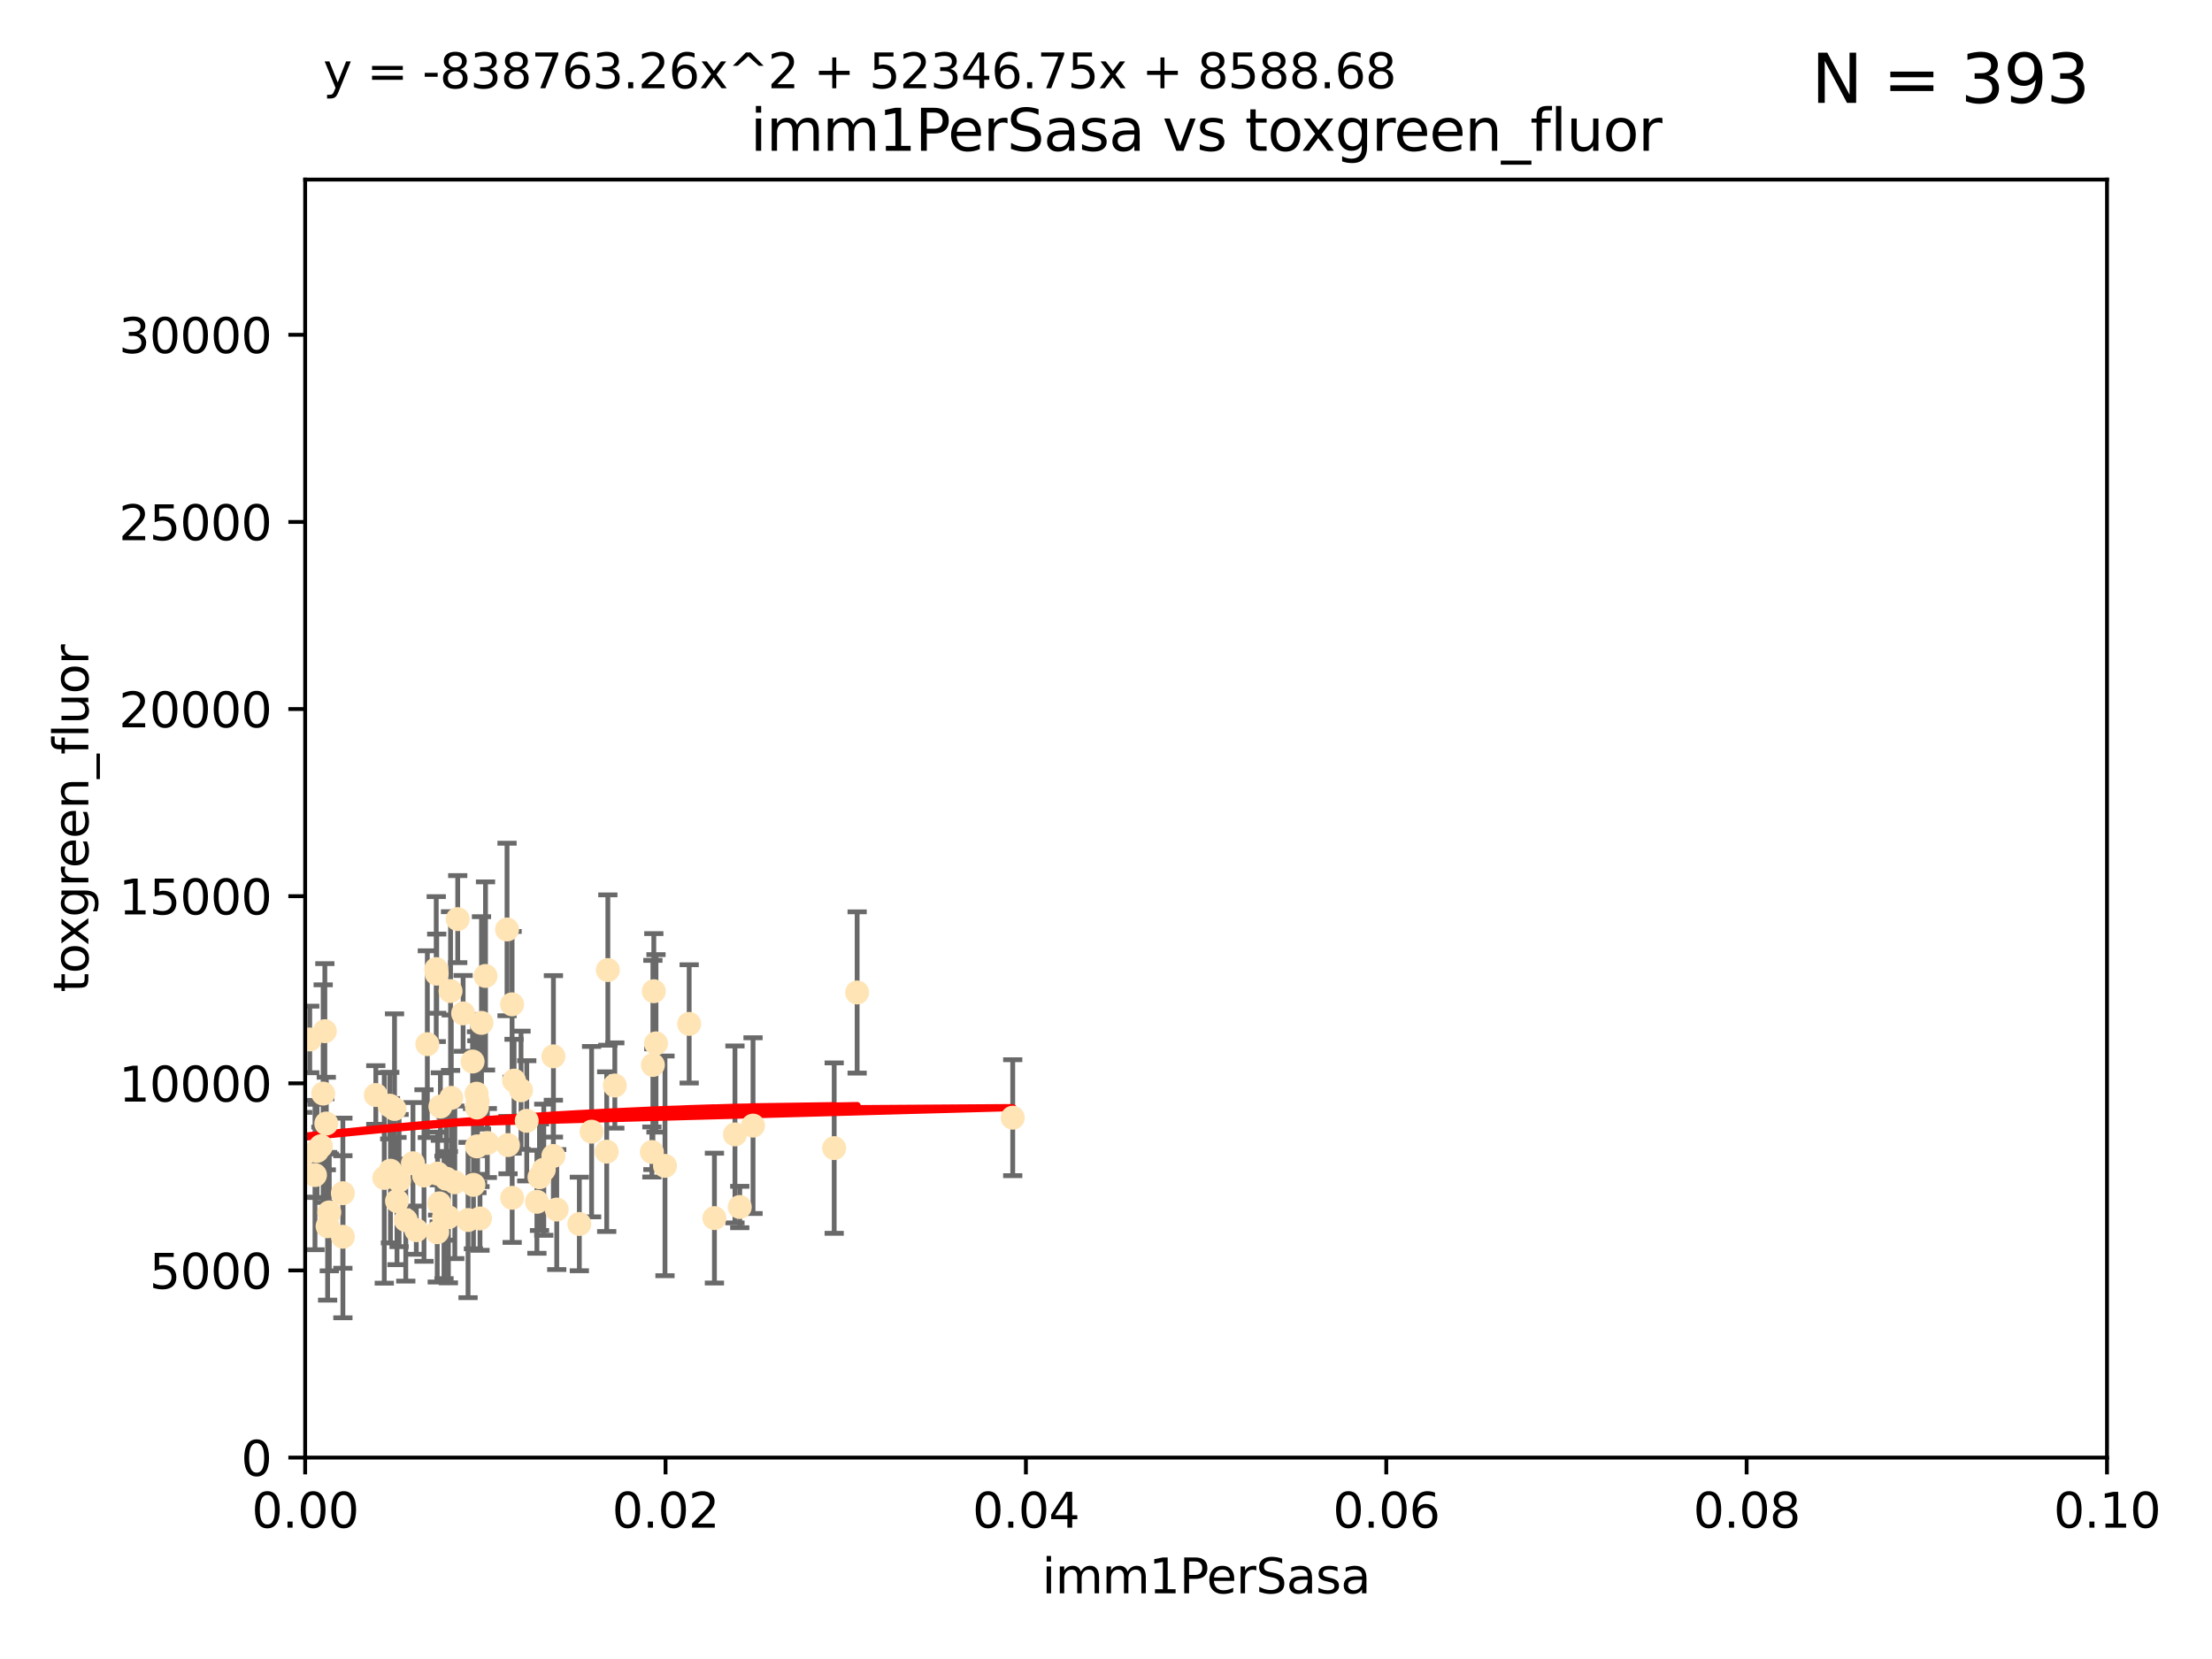 <?xml version="1.0" encoding="utf-8" standalone="no"?>
<!DOCTYPE svg PUBLIC "-//W3C//DTD SVG 1.1//EN"
  "http://www.w3.org/Graphics/SVG/1.1/DTD/svg11.dtd">
<svg xmlns:xlink="http://www.w3.org/1999/xlink" width="460.8pt" height="345.6pt" viewBox="0 0 460.8 345.6" xmlns="http://www.w3.org/2000/svg" version="1.1">
 <defs>
  <style type="text/css">*{stroke-linejoin: round; stroke-linecap: butt}</style>
 </defs>
 <g id="figure_1">
  <g id="patch_1">
   <path d="M 0 345.6 
L 460.8 345.6 
L 460.8 0 
L 0 0 
z
" style="fill: #ffffff"/>
  </g>
  <g id="axes_1">
   <g id="patch_2">
    <path d="M 63.571 303.64 
L 438.93 303.64 
L 438.93 37.411 
L 63.571 37.411 
z
" style="fill: #ffffff"/>
   </g>
   <g id="PathCollection_1">
    <defs>
     <path id="m4adc40567f" d="M 0 1.118 
C 0.297 1.118 0.581 1 0.791 0.791 
C 1 0.581 1.118 0.297 1.118 0 
C 1.118 -0.297 1 -0.581 0.791 -0.791 
C 0.581 -1 0.297 -1.118 0 -1.118 
C -0.297 -1.118 -0.581 -1 -0.791 -0.791 
C -1 -0.581 -1.118 -0.297 -1.118 0 
C -1.118 0.297 -1 0.581 -0.791 0.791 
C -0.581 1 -0.297 1.118 0 1.118 
z
" style="stroke: #ffe4b5"/>
    </defs>
    <g clip-path="url(#pce921a2421)">
     <use xlink:href="#m4adc40567f" x="52.811" y="226.76" style="fill: #ffe4b5; stroke: #ffe4b5"/>
     <use xlink:href="#m4adc40567f" x="44.142" y="252.005" style="fill: #ffe4b5; stroke: #ffe4b5"/>
     <use xlink:href="#m4adc40567f" x="64.527" y="216.536" style="fill: #ffe4b5; stroke: #ffe4b5"/>
     <use xlink:href="#m4adc40567f" x="78.287" y="228.111" style="fill: #ffe4b5; stroke: #ffe4b5"/>
     <use xlink:href="#m4adc40567f" x="48.7" y="244.769" style="fill: #ffe4b5; stroke: #ffe4b5"/>
     <use xlink:href="#m4adc40567f" x="67.973" y="234.05" style="fill: #ffe4b5; stroke: #ffe4b5"/>
     <use xlink:href="#m4adc40567f" x="67.673" y="214.817" style="fill: #ffe4b5; stroke: #ffe4b5"/>
     <use xlink:href="#m4adc40567f" x="53.873" y="254.205" style="fill: #ffe4b5; stroke: #ffe4b5"/>
     <use xlink:href="#m4adc40567f" x="82.187" y="231.017" style="fill: #ffe4b5; stroke: #ffe4b5"/>
     <use xlink:href="#m4adc40567f" x="57.225" y="181.678" style="fill: #ffe4b5; stroke: #ffe4b5"/>
     <use xlink:href="#m4adc40567f" x="57.635" y="237.027" style="fill: #ffe4b5; stroke: #ffe4b5"/>
     <use xlink:href="#m4adc40567f" x="90.877" y="201.88" style="fill: #ffe4b5; stroke: #ffe4b5"/>
     <use xlink:href="#m4adc40567f" x="99.491" y="229.412" style="fill: #ffe4b5; stroke: #ffe4b5"/>
     <use xlink:href="#m4adc40567f" x="59.235" y="212.178" style="fill: #ffe4b5; stroke: #ffe4b5"/>
     <use xlink:href="#m4adc40567f" x="97.503" y="254.155" style="fill: #ffe4b5; stroke: #ffe4b5"/>
     <use xlink:href="#m4adc40567f" x="51.91" y="239.982" style="fill: #ffe4b5; stroke: #ffe4b5"/>
     <use xlink:href="#m4adc40567f" x="66.044" y="239.753" style="fill: #ffe4b5; stroke: #ffe4b5"/>
     <use xlink:href="#m4adc40567f" x="111.849" y="250.352" style="fill: #ffe4b5; stroke: #ffe4b5"/>
     <use xlink:href="#m4adc40567f" x="71.431" y="257.637" style="fill: #ffe4b5; stroke: #ffe4b5"/>
     <use xlink:href="#m4adc40567f" x="52.216" y="253.6" style="fill: #ffe4b5; stroke: #ffe4b5"/>
     <use xlink:href="#m4adc40567f" x="56.513" y="235.57" style="fill: #ffe4b5; stroke: #ffe4b5"/>
     <use xlink:href="#m4adc40567f" x="68.248" y="255.451" style="fill: #ffe4b5; stroke: #ffe4b5"/>
     <use xlink:href="#m4adc40567f" x="106.693" y="249.525" style="fill: #ffe4b5; stroke: #ffe4b5"/>
     <use xlink:href="#m4adc40567f" x="84.532" y="254.168" style="fill: #ffe4b5; stroke: #ffe4b5"/>
     <use xlink:href="#m4adc40567f" x="83.136" y="245.935" style="fill: #ffe4b5; stroke: #ffe4b5"/>
     <use xlink:href="#m4adc40567f" x="90.975" y="202.832" style="fill: #ffe4b5; stroke: #ffe4b5"/>
     <use xlink:href="#m4adc40567f" x="94.008" y="228.7" style="fill: #ffe4b5; stroke: #ffe4b5"/>
     <use xlink:href="#m4adc40567f" x="61.178" y="226.335" style="fill: #ffe4b5; stroke: #ffe4b5"/>
     <use xlink:href="#m4adc40567f" x="71.427" y="248.563" style="fill: #ffe4b5; stroke: #ffe4b5"/>
     <use xlink:href="#m4adc40567f" x="60.499" y="220.748" style="fill: #ffe4b5; stroke: #ffe4b5"/>
     <use xlink:href="#m4adc40567f" x="52.509" y="245.292" style="fill: #ffe4b5; stroke: #ffe4b5"/>
     <use xlink:href="#m4adc40567f" x="48.354" y="245.681" style="fill: #ffe4b5; stroke: #ffe4b5"/>
     <use xlink:href="#m4adc40567f" x="57.992" y="231.922" style="fill: #ffe4b5; stroke: #ffe4b5"/>
     <use xlink:href="#m4adc40567f" x="101.521" y="238.112" style="fill: #ffe4b5; stroke: #ffe4b5"/>
     <use xlink:href="#m4adc40567f" x="101.141" y="203.309" style="fill: #ffe4b5; stroke: #ffe4b5"/>
     <use xlink:href="#m4adc40567f" x="92.496" y="253.603" style="fill: #ffe4b5; stroke: #ffe4b5"/>
     <use xlink:href="#m4adc40567f" x="48.644" y="250.173" style="fill: #ffe4b5; stroke: #ffe4b5"/>
     <use xlink:href="#m4adc40567f" x="58.586" y="248.241" style="fill: #ffe4b5; stroke: #ffe4b5"/>
     <use xlink:href="#m4adc40567f" x="68.596" y="252.564" style="fill: #ffe4b5; stroke: #ffe4b5"/>
     <use xlink:href="#m4adc40567f" x="46.339" y="221.533" style="fill: #ffe4b5; stroke: #ffe4b5"/>
     <use xlink:href="#m4adc40567f" x="80.052" y="245.382" style="fill: #ffe4b5; stroke: #ffe4b5"/>
     <use xlink:href="#m4adc40567f" x="115.275" y="240.809" style="fill: #ffe4b5; stroke: #ffe4b5"/>
     <use xlink:href="#m4adc40567f" x="81.337" y="243.885" style="fill: #ffe4b5; stroke: #ffe4b5"/>
     <use xlink:href="#m4adc40567f" x="86.721" y="256.268" style="fill: #ffe4b5; stroke: #ffe4b5"/>
     <use xlink:href="#m4adc40567f" x="105.827" y="238.542" style="fill: #ffe4b5; stroke: #ffe4b5"/>
     <use xlink:href="#m4adc40567f" x="89.023" y="217.517" style="fill: #ffe4b5; stroke: #ffe4b5"/>
     <use xlink:href="#m4adc40567f" x="63.049" y="240.56" style="fill: #ffe4b5; stroke: #ffe4b5"/>
     <use xlink:href="#m4adc40567f" x="66.848" y="238.78" style="fill: #ffe4b5; stroke: #ffe4b5"/>
     <use xlink:href="#m4adc40567f" x="82.702" y="250.198" style="fill: #ffe4b5; stroke: #ffe4b5"/>
     <use xlink:href="#m4adc40567f" x="60.187" y="240.015" style="fill: #ffe4b5; stroke: #ffe4b5"/>
     <use xlink:href="#m4adc40567f" x="86.029" y="242.322" style="fill: #ffe4b5; stroke: #ffe4b5"/>
     <use xlink:href="#m4adc40567f" x="81.192" y="230.33" style="fill: #ffe4b5; stroke: #ffe4b5"/>
     <use xlink:href="#m4adc40567f" x="88.325" y="244.88" style="fill: #ffe4b5; stroke: #ffe4b5"/>
     <use xlink:href="#m4adc40567f" x="128.077" y="226.132" style="fill: #ffe4b5; stroke: #ffe4b5"/>
     <use xlink:href="#m4adc40567f" x="115.289" y="220.056" style="fill: #ffe4b5; stroke: #ffe4b5"/>
     <use xlink:href="#m4adc40567f" x="98.448" y="221.132" style="fill: #ffe4b5; stroke: #ffe4b5"/>
     <use xlink:href="#m4adc40567f" x="91.744" y="230.52" style="fill: #ffe4b5; stroke: #ffe4b5"/>
     <use xlink:href="#m4adc40567f" x="100.303" y="213.083" style="fill: #ffe4b5; stroke: #ffe4b5"/>
     <use xlink:href="#m4adc40567f" x="65.618" y="244.786" style="fill: #ffe4b5; stroke: #ffe4b5"/>
     <use xlink:href="#m4adc40567f" x="92.965" y="245.545" style="fill: #ffe4b5; stroke: #ffe4b5"/>
     <use xlink:href="#m4adc40567f" x="91.085" y="256.689" style="fill: #ffe4b5; stroke: #ffe4b5"/>
     <use xlink:href="#m4adc40567f" x="96.474" y="211.111" style="fill: #ffe4b5; stroke: #ffe4b5"/>
     <use xlink:href="#m4adc40567f" x="61.162" y="236.934" style="fill: #ffe4b5; stroke: #ffe4b5"/>
     <use xlink:href="#m4adc40567f" x="67.322" y="227.815" style="fill: #ffe4b5; stroke: #ffe4b5"/>
     <use xlink:href="#m4adc40567f" x="99.991" y="253.828" style="fill: #ffe4b5; stroke: #ffe4b5"/>
     <use xlink:href="#m4adc40567f" x="107.089" y="225.117" style="fill: #ffe4b5; stroke: #ffe4b5"/>
     <use xlink:href="#m4adc40567f" x="99.275" y="227.838" style="fill: #ffe4b5; stroke: #ffe4b5"/>
     <use xlink:href="#m4adc40567f" x="136.008" y="221.853" style="fill: #ffe4b5; stroke: #ffe4b5"/>
     <use xlink:href="#m4adc40567f" x="93.857" y="206.457" style="fill: #ffe4b5; stroke: #ffe4b5"/>
     <use xlink:href="#m4adc40567f" x="105.627" y="193.623" style="fill: #ffe4b5; stroke: #ffe4b5"/>
     <use xlink:href="#m4adc40567f" x="98.629" y="246.826" style="fill: #ffe4b5; stroke: #ffe4b5"/>
     <use xlink:href="#m4adc40567f" x="95.352" y="191.469" style="fill: #ffe4b5; stroke: #ffe4b5"/>
     <use xlink:href="#m4adc40567f" x="112.383" y="245.234" style="fill: #ffe4b5; stroke: #ffe4b5"/>
     <use xlink:href="#m4adc40567f" x="106.676" y="209.222" style="fill: #ffe4b5; stroke: #ffe4b5"/>
     <use xlink:href="#m4adc40567f" x="123.24" y="235.746" style="fill: #ffe4b5; stroke: #ffe4b5"/>
     <use xlink:href="#m4adc40567f" x="108.539" y="227.117" style="fill: #ffe4b5; stroke: #ffe4b5"/>
     <use xlink:href="#m4adc40567f" x="113.28" y="243.672" style="fill: #ffe4b5; stroke: #ffe4b5"/>
     <use xlink:href="#m4adc40567f" x="94.744" y="246.295" style="fill: #ffe4b5; stroke: #ffe4b5"/>
     <use xlink:href="#m4adc40567f" x="99.34" y="230.72" style="fill: #ffe4b5; stroke: #ffe4b5"/>
     <use xlink:href="#m4adc40567f" x="126.388" y="239.911" style="fill: #ffe4b5; stroke: #ffe4b5"/>
     <use xlink:href="#m4adc40567f" x="136.656" y="217.353" style="fill: #ffe4b5; stroke: #ffe4b5"/>
     <use xlink:href="#m4adc40567f" x="148.828" y="253.753" style="fill: #ffe4b5; stroke: #ffe4b5"/>
     <use xlink:href="#m4adc40567f" x="143.568" y="213.294" style="fill: #ffe4b5; stroke: #ffe4b5"/>
     <use xlink:href="#m4adc40567f" x="120.687" y="254.975" style="fill: #ffe4b5; stroke: #ffe4b5"/>
     <use xlink:href="#m4adc40567f" x="115.978" y="251.971" style="fill: #ffe4b5; stroke: #ffe4b5"/>
     <use xlink:href="#m4adc40567f" x="126.627" y="202.077" style="fill: #ffe4b5; stroke: #ffe4b5"/>
     <use xlink:href="#m4adc40567f" x="91.167" y="244.483" style="fill: #ffe4b5; stroke: #ffe4b5"/>
     <use xlink:href="#m4adc40567f" x="99.35" y="238.818" style="fill: #ffe4b5; stroke: #ffe4b5"/>
     <use xlink:href="#m4adc40567f" x="93.406" y="253.562" style="fill: #ffe4b5; stroke: #ffe4b5"/>
     <use xlink:href="#m4adc40567f" x="154.107" y="251.441" style="fill: #ffe4b5; stroke: #ffe4b5"/>
     <use xlink:href="#m4adc40567f" x="136.2" y="206.49" style="fill: #ffe4b5; stroke: #ffe4b5"/>
     <use xlink:href="#m4adc40567f" x="109.731" y="233.485" style="fill: #ffe4b5; stroke: #ffe4b5"/>
     <use xlink:href="#m4adc40567f" x="91.502" y="250.681" style="fill: #ffe4b5; stroke: #ffe4b5"/>
     <use xlink:href="#m4adc40567f" x="210.97" y="232.836" style="fill: #ffe4b5; stroke: #ffe4b5"/>
     <use xlink:href="#m4adc40567f" x="135.802" y="239.983" style="fill: #ffe4b5; stroke: #ffe4b5"/>
     <use xlink:href="#m4adc40567f" x="178.558" y="206.748" style="fill: #ffe4b5; stroke: #ffe4b5"/>
     <use xlink:href="#m4adc40567f" x="138.528" y="242.868" style="fill: #ffe4b5; stroke: #ffe4b5"/>
     <use xlink:href="#m4adc40567f" x="153.106" y="236.321" style="fill: #ffe4b5; stroke: #ffe4b5"/>
     <use xlink:href="#m4adc40567f" x="173.776" y="239.171" style="fill: #ffe4b5; stroke: #ffe4b5"/>
     <use xlink:href="#m4adc40567f" x="156.87" y="234.488" style="fill: #ffe4b5; stroke: #ffe4b5"/>
    </g>
   </g>
   <g id="matplotlib.axis_1">
    <g id="xtick_1">
     <g id="line2d_1">
      <defs>
       <path id="m007f994c04" d="M 0 0 
L 0 3.5 
" style="stroke: #000000; stroke-width: 0.8"/>
      </defs>
      <g>
       <use xlink:href="#m007f994c04" x="63.571" y="303.64" style="stroke: #000000; stroke-width: 0.8"/>
      </g>
     </g>
     <g id="text_1">
      <!-- 0.00 -->
      <g transform="translate(52.438 318.238)scale(0.1 -0.1)">
       <defs>
        <path id="DejaVuSans-30" d="M 2034 4250 
Q 1547 4250 1301 3770 
Q 1056 3291 1056 2328 
Q 1056 1369 1301 889 
Q 1547 409 2034 409 
Q 2525 409 2770 889 
Q 3016 1369 3016 2328 
Q 3016 3291 2770 3770 
Q 2525 4250 2034 4250 
z
M 2034 4750 
Q 2819 4750 3233 4129 
Q 3647 3509 3647 2328 
Q 3647 1150 3233 529 
Q 2819 -91 2034 -91 
Q 1250 -91 836 529 
Q 422 1150 422 2328 
Q 422 3509 836 4129 
Q 1250 4750 2034 4750 
z
" transform="scale(0.016)"/>
        <path id="DejaVuSans-2e" d="M 684 794 
L 1344 794 
L 1344 0 
L 684 0 
L 684 794 
z
" transform="scale(0.016)"/>
       </defs>
       <use xlink:href="#DejaVuSans-30"/>
       <use xlink:href="#DejaVuSans-2e" x="63.623"/>
       <use xlink:href="#DejaVuSans-30" x="95.41"/>
       <use xlink:href="#DejaVuSans-30" x="159.033"/>
      </g>
     </g>
    </g>
    <g id="xtick_2">
     <g id="line2d_2">
      <g>
       <use xlink:href="#m007f994c04" x="138.643" y="303.64" style="stroke: #000000; stroke-width: 0.8"/>
      </g>
     </g>
     <g id="text_2">
      <!-- 0.02 -->
      <g transform="translate(127.51 318.238)scale(0.1 -0.1)">
       <defs>
        <path id="DejaVuSans-32" d="M 1228 531 
L 3431 531 
L 3431 0 
L 469 0 
L 469 531 
Q 828 903 1448 1529 
Q 2069 2156 2228 2338 
Q 2531 2678 2651 2914 
Q 2772 3150 2772 3378 
Q 2772 3750 2511 3984 
Q 2250 4219 1831 4219 
Q 1534 4219 1204 4116 
Q 875 4013 500 3803 
L 500 4441 
Q 881 4594 1212 4672 
Q 1544 4750 1819 4750 
Q 2544 4750 2975 4387 
Q 3406 4025 3406 3419 
Q 3406 3131 3298 2873 
Q 3191 2616 2906 2266 
Q 2828 2175 2409 1742 
Q 1991 1309 1228 531 
z
" transform="scale(0.016)"/>
       </defs>
       <use xlink:href="#DejaVuSans-30"/>
       <use xlink:href="#DejaVuSans-2e" x="63.623"/>
       <use xlink:href="#DejaVuSans-30" x="95.41"/>
       <use xlink:href="#DejaVuSans-32" x="159.033"/>
      </g>
     </g>
    </g>
    <g id="xtick_3">
     <g id="line2d_3">
      <g>
       <use xlink:href="#m007f994c04" x="213.715" y="303.64" style="stroke: #000000; stroke-width: 0.8"/>
      </g>
     </g>
     <g id="text_3">
      <!-- 0.04 -->
      <g transform="translate(202.582 318.238)scale(0.1 -0.1)">
       <defs>
        <path id="DejaVuSans-34" d="M 2419 4116 
L 825 1625 
L 2419 1625 
L 2419 4116 
z
M 2253 4666 
L 3047 4666 
L 3047 1625 
L 3713 1625 
L 3713 1100 
L 3047 1100 
L 3047 0 
L 2419 0 
L 2419 1100 
L 313 1100 
L 313 1709 
L 2253 4666 
z
" transform="scale(0.016)"/>
       </defs>
       <use xlink:href="#DejaVuSans-30"/>
       <use xlink:href="#DejaVuSans-2e" x="63.623"/>
       <use xlink:href="#DejaVuSans-30" x="95.41"/>
       <use xlink:href="#DejaVuSans-34" x="159.033"/>
      </g>
     </g>
    </g>
    <g id="xtick_4">
     <g id="line2d_4">
      <g>
       <use xlink:href="#m007f994c04" x="288.786" y="303.64" style="stroke: #000000; stroke-width: 0.8"/>
      </g>
     </g>
     <g id="text_4">
      <!-- 0.06 -->
      <g transform="translate(277.654 318.238)scale(0.1 -0.1)">
       <defs>
        <path id="DejaVuSans-36" d="M 2113 2584 
Q 1688 2584 1439 2293 
Q 1191 2003 1191 1497 
Q 1191 994 1439 701 
Q 1688 409 2113 409 
Q 2538 409 2786 701 
Q 3034 994 3034 1497 
Q 3034 2003 2786 2293 
Q 2538 2584 2113 2584 
z
M 3366 4563 
L 3366 3988 
Q 3128 4100 2886 4159 
Q 2644 4219 2406 4219 
Q 1781 4219 1451 3797 
Q 1122 3375 1075 2522 
Q 1259 2794 1537 2939 
Q 1816 3084 2150 3084 
Q 2853 3084 3261 2657 
Q 3669 2231 3669 1497 
Q 3669 778 3244 343 
Q 2819 -91 2113 -91 
Q 1303 -91 875 529 
Q 447 1150 447 2328 
Q 447 3434 972 4092 
Q 1497 4750 2381 4750 
Q 2619 4750 2861 4703 
Q 3103 4656 3366 4563 
z
" transform="scale(0.016)"/>
       </defs>
       <use xlink:href="#DejaVuSans-30"/>
       <use xlink:href="#DejaVuSans-2e" x="63.623"/>
       <use xlink:href="#DejaVuSans-30" x="95.41"/>
       <use xlink:href="#DejaVuSans-36" x="159.033"/>
      </g>
     </g>
    </g>
    <g id="xtick_5">
     <g id="line2d_5">
      <g>
       <use xlink:href="#m007f994c04" x="363.858" y="303.64" style="stroke: #000000; stroke-width: 0.8"/>
      </g>
     </g>
     <g id="text_5">
      <!-- 0.08 -->
      <g transform="translate(352.725 318.238)scale(0.1 -0.1)">
       <defs>
        <path id="DejaVuSans-38" d="M 2034 2216 
Q 1584 2216 1326 1975 
Q 1069 1734 1069 1313 
Q 1069 891 1326 650 
Q 1584 409 2034 409 
Q 2484 409 2743 651 
Q 3003 894 3003 1313 
Q 3003 1734 2745 1975 
Q 2488 2216 2034 2216 
z
M 1403 2484 
Q 997 2584 770 2862 
Q 544 3141 544 3541 
Q 544 4100 942 4425 
Q 1341 4750 2034 4750 
Q 2731 4750 3128 4425 
Q 3525 4100 3525 3541 
Q 3525 3141 3298 2862 
Q 3072 2584 2669 2484 
Q 3125 2378 3379 2068 
Q 3634 1759 3634 1313 
Q 3634 634 3220 271 
Q 2806 -91 2034 -91 
Q 1263 -91 848 271 
Q 434 634 434 1313 
Q 434 1759 690 2068 
Q 947 2378 1403 2484 
z
M 1172 3481 
Q 1172 3119 1398 2916 
Q 1625 2713 2034 2713 
Q 2441 2713 2670 2916 
Q 2900 3119 2900 3481 
Q 2900 3844 2670 4047 
Q 2441 4250 2034 4250 
Q 1625 4250 1398 4047 
Q 1172 3844 1172 3481 
z
" transform="scale(0.016)"/>
       </defs>
       <use xlink:href="#DejaVuSans-30"/>
       <use xlink:href="#DejaVuSans-2e" x="63.623"/>
       <use xlink:href="#DejaVuSans-30" x="95.41"/>
       <use xlink:href="#DejaVuSans-38" x="159.033"/>
      </g>
     </g>
    </g>
    <g id="xtick_6">
     <g id="line2d_6">
      <g>
       <use xlink:href="#m007f994c04" x="438.93" y="303.64" style="stroke: #000000; stroke-width: 0.8"/>
      </g>
     </g>
     <g id="text_6">
      <!-- 0.10 -->
      <g transform="translate(427.797 318.238)scale(0.1 -0.1)">
       <defs>
        <path id="DejaVuSans-31" d="M 794 531 
L 1825 531 
L 1825 4091 
L 703 3866 
L 703 4441 
L 1819 4666 
L 2450 4666 
L 2450 531 
L 3481 531 
L 3481 0 
L 794 0 
L 794 531 
z
" transform="scale(0.016)"/>
       </defs>
       <use xlink:href="#DejaVuSans-30"/>
       <use xlink:href="#DejaVuSans-2e" x="63.623"/>
       <use xlink:href="#DejaVuSans-31" x="95.41"/>
       <use xlink:href="#DejaVuSans-30" x="159.033"/>
      </g>
     </g>
    </g>
    <g id="text_7">
     <!-- imm1PerSasa -->
     <g transform="translate(217.067 331.917)scale(0.1 -0.1)">
      <defs>
       <path id="DejaVuSans-69" d="M 603 3500 
L 1178 3500 
L 1178 0 
L 603 0 
L 603 3500 
z
M 603 4863 
L 1178 4863 
L 1178 4134 
L 603 4134 
L 603 4863 
z
" transform="scale(0.016)"/>
       <path id="DejaVuSans-6d" d="M 3328 2828 
Q 3544 3216 3844 3400 
Q 4144 3584 4550 3584 
Q 5097 3584 5394 3201 
Q 5691 2819 5691 2113 
L 5691 0 
L 5113 0 
L 5113 2094 
Q 5113 2597 4934 2840 
Q 4756 3084 4391 3084 
Q 3944 3084 3684 2787 
Q 3425 2491 3425 1978 
L 3425 0 
L 2847 0 
L 2847 2094 
Q 2847 2600 2669 2842 
Q 2491 3084 2119 3084 
Q 1678 3084 1418 2786 
Q 1159 2488 1159 1978 
L 1159 0 
L 581 0 
L 581 3500 
L 1159 3500 
L 1159 2956 
Q 1356 3278 1631 3431 
Q 1906 3584 2284 3584 
Q 2666 3584 2933 3390 
Q 3200 3197 3328 2828 
z
" transform="scale(0.016)"/>
       <path id="DejaVuSans-50" d="M 1259 4147 
L 1259 2394 
L 2053 2394 
Q 2494 2394 2734 2622 
Q 2975 2850 2975 3272 
Q 2975 3691 2734 3919 
Q 2494 4147 2053 4147 
L 1259 4147 
z
M 628 4666 
L 2053 4666 
Q 2838 4666 3239 4311 
Q 3641 3956 3641 3272 
Q 3641 2581 3239 2228 
Q 2838 1875 2053 1875 
L 1259 1875 
L 1259 0 
L 628 0 
L 628 4666 
z
" transform="scale(0.016)"/>
       <path id="DejaVuSans-65" d="M 3597 1894 
L 3597 1613 
L 953 1613 
Q 991 1019 1311 708 
Q 1631 397 2203 397 
Q 2534 397 2845 478 
Q 3156 559 3463 722 
L 3463 178 
Q 3153 47 2828 -22 
Q 2503 -91 2169 -91 
Q 1331 -91 842 396 
Q 353 884 353 1716 
Q 353 2575 817 3079 
Q 1281 3584 2069 3584 
Q 2775 3584 3186 3129 
Q 3597 2675 3597 1894 
z
M 3022 2063 
Q 3016 2534 2758 2815 
Q 2500 3097 2075 3097 
Q 1594 3097 1305 2825 
Q 1016 2553 972 2059 
L 3022 2063 
z
" transform="scale(0.016)"/>
       <path id="DejaVuSans-72" d="M 2631 2963 
Q 2534 3019 2420 3045 
Q 2306 3072 2169 3072 
Q 1681 3072 1420 2755 
Q 1159 2438 1159 1844 
L 1159 0 
L 581 0 
L 581 3500 
L 1159 3500 
L 1159 2956 
Q 1341 3275 1631 3429 
Q 1922 3584 2338 3584 
Q 2397 3584 2469 3576 
Q 2541 3569 2628 3553 
L 2631 2963 
z
" transform="scale(0.016)"/>
       <path id="DejaVuSans-53" d="M 3425 4513 
L 3425 3897 
Q 3066 4069 2747 4153 
Q 2428 4238 2131 4238 
Q 1616 4238 1336 4038 
Q 1056 3838 1056 3469 
Q 1056 3159 1242 3001 
Q 1428 2844 1947 2747 
L 2328 2669 
Q 3034 2534 3370 2195 
Q 3706 1856 3706 1288 
Q 3706 609 3251 259 
Q 2797 -91 1919 -91 
Q 1588 -91 1214 -16 
Q 841 59 441 206 
L 441 856 
Q 825 641 1194 531 
Q 1563 422 1919 422 
Q 2459 422 2753 634 
Q 3047 847 3047 1241 
Q 3047 1584 2836 1778 
Q 2625 1972 2144 2069 
L 1759 2144 
Q 1053 2284 737 2584 
Q 422 2884 422 3419 
Q 422 4038 858 4394 
Q 1294 4750 2059 4750 
Q 2388 4750 2728 4690 
Q 3069 4631 3425 4513 
z
" transform="scale(0.016)"/>
       <path id="DejaVuSans-61" d="M 2194 1759 
Q 1497 1759 1228 1600 
Q 959 1441 959 1056 
Q 959 750 1161 570 
Q 1363 391 1709 391 
Q 2188 391 2477 730 
Q 2766 1069 2766 1631 
L 2766 1759 
L 2194 1759 
z
M 3341 1997 
L 3341 0 
L 2766 0 
L 2766 531 
Q 2569 213 2275 61 
Q 1981 -91 1556 -91 
Q 1019 -91 701 211 
Q 384 513 384 1019 
Q 384 1609 779 1909 
Q 1175 2209 1959 2209 
L 2766 2209 
L 2766 2266 
Q 2766 2663 2505 2880 
Q 2244 3097 1772 3097 
Q 1472 3097 1187 3025 
Q 903 2953 641 2809 
L 641 3341 
Q 956 3463 1253 3523 
Q 1550 3584 1831 3584 
Q 2591 3584 2966 3190 
Q 3341 2797 3341 1997 
z
" transform="scale(0.016)"/>
       <path id="DejaVuSans-73" d="M 2834 3397 
L 2834 2853 
Q 2591 2978 2328 3040 
Q 2066 3103 1784 3103 
Q 1356 3103 1142 2972 
Q 928 2841 928 2578 
Q 928 2378 1081 2264 
Q 1234 2150 1697 2047 
L 1894 2003 
Q 2506 1872 2764 1633 
Q 3022 1394 3022 966 
Q 3022 478 2636 193 
Q 2250 -91 1575 -91 
Q 1294 -91 989 -36 
Q 684 19 347 128 
L 347 722 
Q 666 556 975 473 
Q 1284 391 1588 391 
Q 1994 391 2212 530 
Q 2431 669 2431 922 
Q 2431 1156 2273 1281 
Q 2116 1406 1581 1522 
L 1381 1569 
Q 847 1681 609 1914 
Q 372 2147 372 2553 
Q 372 3047 722 3315 
Q 1072 3584 1716 3584 
Q 2034 3584 2315 3537 
Q 2597 3491 2834 3397 
z
" transform="scale(0.016)"/>
      </defs>
      <use xlink:href="#DejaVuSans-69"/>
      <use xlink:href="#DejaVuSans-6d" x="27.783"/>
      <use xlink:href="#DejaVuSans-6d" x="125.195"/>
      <use xlink:href="#DejaVuSans-31" x="222.607"/>
      <use xlink:href="#DejaVuSans-50" x="286.23"/>
      <use xlink:href="#DejaVuSans-65" x="342.908"/>
      <use xlink:href="#DejaVuSans-72" x="404.432"/>
      <use xlink:href="#DejaVuSans-53" x="445.545"/>
      <use xlink:href="#DejaVuSans-61" x="509.021"/>
      <use xlink:href="#DejaVuSans-73" x="570.301"/>
      <use xlink:href="#DejaVuSans-61" x="622.4"/>
     </g>
    </g>
   </g>
   <g id="matplotlib.axis_2">
    <g id="ytick_1">
     <g id="line2d_7">
      <defs>
       <path id="m365e67f5e0" d="M 0 0 
L -3.5 0 
" style="stroke: #000000; stroke-width: 0.8"/>
      </defs>
      <g>
       <use xlink:href="#m365e67f5e0" x="63.571" y="303.64" style="stroke: #000000; stroke-width: 0.8"/>
      </g>
     </g>
     <g id="text_8">
      <!-- 0 -->
      <g transform="translate(50.209 307.439)scale(0.1 -0.1)">
       <use xlink:href="#DejaVuSans-30"/>
      </g>
     </g>
    </g>
    <g id="ytick_2">
     <g id="line2d_8">
      <g>
       <use xlink:href="#m365e67f5e0" x="63.571" y="264.657" style="stroke: #000000; stroke-width: 0.8"/>
      </g>
     </g>
     <g id="text_9">
      <!-- 5000 -->
      <g transform="translate(31.121 268.457)scale(0.1 -0.1)">
       <defs>
        <path id="DejaVuSans-35" d="M 691 4666 
L 3169 4666 
L 3169 4134 
L 1269 4134 
L 1269 2991 
Q 1406 3038 1543 3061 
Q 1681 3084 1819 3084 
Q 2600 3084 3056 2656 
Q 3513 2228 3513 1497 
Q 3513 744 3044 326 
Q 2575 -91 1722 -91 
Q 1428 -91 1123 -41 
Q 819 9 494 109 
L 494 744 
Q 775 591 1075 516 
Q 1375 441 1709 441 
Q 2250 441 2565 725 
Q 2881 1009 2881 1497 
Q 2881 1984 2565 2268 
Q 2250 2553 1709 2553 
Q 1456 2553 1204 2497 
Q 953 2441 691 2322 
L 691 4666 
z
" transform="scale(0.016)"/>
       </defs>
       <use xlink:href="#DejaVuSans-35"/>
       <use xlink:href="#DejaVuSans-30" x="63.623"/>
       <use xlink:href="#DejaVuSans-30" x="127.246"/>
       <use xlink:href="#DejaVuSans-30" x="190.869"/>
      </g>
     </g>
    </g>
    <g id="ytick_3">
     <g id="line2d_9">
      <g>
       <use xlink:href="#m365e67f5e0" x="63.571" y="225.675" style="stroke: #000000; stroke-width: 0.8"/>
      </g>
     </g>
     <g id="text_10">
      <!-- 10000 -->
      <g transform="translate(24.759 229.474)scale(0.1 -0.1)">
       <use xlink:href="#DejaVuSans-31"/>
       <use xlink:href="#DejaVuSans-30" x="63.623"/>
       <use xlink:href="#DejaVuSans-30" x="127.246"/>
       <use xlink:href="#DejaVuSans-30" x="190.869"/>
       <use xlink:href="#DejaVuSans-30" x="254.492"/>
      </g>
     </g>
    </g>
    <g id="ytick_4">
     <g id="line2d_10">
      <g>
       <use xlink:href="#m365e67f5e0" x="63.571" y="186.692" style="stroke: #000000; stroke-width: 0.8"/>
      </g>
     </g>
     <g id="text_11">
      <!-- 15000 -->
      <g transform="translate(24.759 190.492)scale(0.1 -0.1)">
       <use xlink:href="#DejaVuSans-31"/>
       <use xlink:href="#DejaVuSans-35" x="63.623"/>
       <use xlink:href="#DejaVuSans-30" x="127.246"/>
       <use xlink:href="#DejaVuSans-30" x="190.869"/>
       <use xlink:href="#DejaVuSans-30" x="254.492"/>
      </g>
     </g>
    </g>
    <g id="ytick_5">
     <g id="line2d_11">
      <g>
       <use xlink:href="#m365e67f5e0" x="63.571" y="147.71" style="stroke: #000000; stroke-width: 0.8"/>
      </g>
     </g>
     <g id="text_12">
      <!-- 20000 -->
      <g transform="translate(24.759 151.509)scale(0.1 -0.1)">
       <use xlink:href="#DejaVuSans-32"/>
       <use xlink:href="#DejaVuSans-30" x="63.623"/>
       <use xlink:href="#DejaVuSans-30" x="127.246"/>
       <use xlink:href="#DejaVuSans-30" x="190.869"/>
       <use xlink:href="#DejaVuSans-30" x="254.492"/>
      </g>
     </g>
    </g>
    <g id="ytick_6">
     <g id="line2d_12">
      <g>
       <use xlink:href="#m365e67f5e0" x="63.571" y="108.727" style="stroke: #000000; stroke-width: 0.8"/>
      </g>
     </g>
     <g id="text_13">
      <!-- 25000 -->
      <g transform="translate(24.759 112.527)scale(0.1 -0.1)">
       <use xlink:href="#DejaVuSans-32"/>
       <use xlink:href="#DejaVuSans-35" x="63.623"/>
       <use xlink:href="#DejaVuSans-30" x="127.246"/>
       <use xlink:href="#DejaVuSans-30" x="190.869"/>
       <use xlink:href="#DejaVuSans-30" x="254.492"/>
      </g>
     </g>
    </g>
    <g id="ytick_7">
     <g id="line2d_13">
      <g>
       <use xlink:href="#m365e67f5e0" x="63.571" y="69.745" style="stroke: #000000; stroke-width: 0.8"/>
      </g>
     </g>
     <g id="text_14">
      <!-- 30000 -->
      <g transform="translate(24.759 73.544)scale(0.1 -0.1)">
       <defs>
        <path id="DejaVuSans-33" d="M 2597 2516 
Q 3050 2419 3304 2112 
Q 3559 1806 3559 1356 
Q 3559 666 3084 287 
Q 2609 -91 1734 -91 
Q 1441 -91 1130 -33 
Q 819 25 488 141 
L 488 750 
Q 750 597 1062 519 
Q 1375 441 1716 441 
Q 2309 441 2620 675 
Q 2931 909 2931 1356 
Q 2931 1769 2642 2001 
Q 2353 2234 1838 2234 
L 1294 2234 
L 1294 2753 
L 1863 2753 
Q 2328 2753 2575 2939 
Q 2822 3125 2822 3475 
Q 2822 3834 2567 4026 
Q 2313 4219 1838 4219 
Q 1578 4219 1281 4162 
Q 984 4106 628 3988 
L 628 4550 
Q 988 4650 1302 4700 
Q 1616 4750 1894 4750 
Q 2613 4750 3031 4423 
Q 3450 4097 3450 3541 
Q 3450 3153 3228 2886 
Q 3006 2619 2597 2516 
z
" transform="scale(0.016)"/>
       </defs>
       <use xlink:href="#DejaVuSans-33"/>
       <use xlink:href="#DejaVuSans-30" x="63.623"/>
       <use xlink:href="#DejaVuSans-30" x="127.246"/>
       <use xlink:href="#DejaVuSans-30" x="190.869"/>
       <use xlink:href="#DejaVuSans-30" x="254.492"/>
      </g>
     </g>
    </g>
    <g id="text_15">
     <!-- toxgreen_fluor -->
     <g transform="translate(18.401 206.72)rotate(-90)scale(0.1 -0.1)">
      <defs>
       <path id="DejaVuSans-74" d="M 1172 4494 
L 1172 3500 
L 2356 3500 
L 2356 3053 
L 1172 3053 
L 1172 1153 
Q 1172 725 1289 603 
Q 1406 481 1766 481 
L 2356 481 
L 2356 0 
L 1766 0 
Q 1100 0 847 248 
Q 594 497 594 1153 
L 594 3053 
L 172 3053 
L 172 3500 
L 594 3500 
L 594 4494 
L 1172 4494 
z
" transform="scale(0.016)"/>
       <path id="DejaVuSans-6f" d="M 1959 3097 
Q 1497 3097 1228 2736 
Q 959 2375 959 1747 
Q 959 1119 1226 758 
Q 1494 397 1959 397 
Q 2419 397 2687 759 
Q 2956 1122 2956 1747 
Q 2956 2369 2687 2733 
Q 2419 3097 1959 3097 
z
M 1959 3584 
Q 2709 3584 3137 3096 
Q 3566 2609 3566 1747 
Q 3566 888 3137 398 
Q 2709 -91 1959 -91 
Q 1206 -91 779 398 
Q 353 888 353 1747 
Q 353 2609 779 3096 
Q 1206 3584 1959 3584 
z
" transform="scale(0.016)"/>
       <path id="DejaVuSans-78" d="M 3513 3500 
L 2247 1797 
L 3578 0 
L 2900 0 
L 1881 1375 
L 863 0 
L 184 0 
L 1544 1831 
L 300 3500 
L 978 3500 
L 1906 2253 
L 2834 3500 
L 3513 3500 
z
" transform="scale(0.016)"/>
       <path id="DejaVuSans-67" d="M 2906 1791 
Q 2906 2416 2648 2759 
Q 2391 3103 1925 3103 
Q 1463 3103 1205 2759 
Q 947 2416 947 1791 
Q 947 1169 1205 825 
Q 1463 481 1925 481 
Q 2391 481 2648 825 
Q 2906 1169 2906 1791 
z
M 3481 434 
Q 3481 -459 3084 -895 
Q 2688 -1331 1869 -1331 
Q 1566 -1331 1297 -1286 
Q 1028 -1241 775 -1147 
L 775 -588 
Q 1028 -725 1275 -790 
Q 1522 -856 1778 -856 
Q 2344 -856 2625 -561 
Q 2906 -266 2906 331 
L 2906 616 
Q 2728 306 2450 153 
Q 2172 0 1784 0 
Q 1141 0 747 490 
Q 353 981 353 1791 
Q 353 2603 747 3093 
Q 1141 3584 1784 3584 
Q 2172 3584 2450 3431 
Q 2728 3278 2906 2969 
L 2906 3500 
L 3481 3500 
L 3481 434 
z
" transform="scale(0.016)"/>
       <path id="DejaVuSans-6e" d="M 3513 2113 
L 3513 0 
L 2938 0 
L 2938 2094 
Q 2938 2591 2744 2837 
Q 2550 3084 2163 3084 
Q 1697 3084 1428 2787 
Q 1159 2491 1159 1978 
L 1159 0 
L 581 0 
L 581 3500 
L 1159 3500 
L 1159 2956 
Q 1366 3272 1645 3428 
Q 1925 3584 2291 3584 
Q 2894 3584 3203 3211 
Q 3513 2838 3513 2113 
z
" transform="scale(0.016)"/>
       <path id="DejaVuSans-5f" d="M 3263 -1063 
L 3263 -1509 
L -63 -1509 
L -63 -1063 
L 3263 -1063 
z
" transform="scale(0.016)"/>
       <path id="DejaVuSans-66" d="M 2375 4863 
L 2375 4384 
L 1825 4384 
Q 1516 4384 1395 4259 
Q 1275 4134 1275 3809 
L 1275 3500 
L 2222 3500 
L 2222 3053 
L 1275 3053 
L 1275 0 
L 697 0 
L 697 3053 
L 147 3053 
L 147 3500 
L 697 3500 
L 697 3744 
Q 697 4328 969 4595 
Q 1241 4863 1831 4863 
L 2375 4863 
z
" transform="scale(0.016)"/>
       <path id="DejaVuSans-6c" d="M 603 4863 
L 1178 4863 
L 1178 0 
L 603 0 
L 603 4863 
z
" transform="scale(0.016)"/>
       <path id="DejaVuSans-75" d="M 544 1381 
L 544 3500 
L 1119 3500 
L 1119 1403 
Q 1119 906 1312 657 
Q 1506 409 1894 409 
Q 2359 409 2629 706 
Q 2900 1003 2900 1516 
L 2900 3500 
L 3475 3500 
L 3475 0 
L 2900 0 
L 2900 538 
Q 2691 219 2414 64 
Q 2138 -91 1772 -91 
Q 1169 -91 856 284 
Q 544 659 544 1381 
z
M 1991 3584 
L 1991 3584 
z
" transform="scale(0.016)"/>
      </defs>
      <use xlink:href="#DejaVuSans-74"/>
      <use xlink:href="#DejaVuSans-6f" x="39.209"/>
      <use xlink:href="#DejaVuSans-78" x="97.266"/>
      <use xlink:href="#DejaVuSans-67" x="156.445"/>
      <use xlink:href="#DejaVuSans-72" x="219.922"/>
      <use xlink:href="#DejaVuSans-65" x="258.785"/>
      <use xlink:href="#DejaVuSans-65" x="320.309"/>
      <use xlink:href="#DejaVuSans-6e" x="381.832"/>
      <use xlink:href="#DejaVuSans-5f" x="445.211"/>
      <use xlink:href="#DejaVuSans-66" x="495.211"/>
      <use xlink:href="#DejaVuSans-6c" x="530.416"/>
      <use xlink:href="#DejaVuSans-75" x="558.199"/>
      <use xlink:href="#DejaVuSans-6f" x="621.578"/>
      <use xlink:href="#DejaVuSans-72" x="682.76"/>
     </g>
    </g>
   </g>
   <g id="LineCollection_1">
    <path d="M 52.811 242.584 
L 52.811 210.935 
" clip-path="url(#pce921a2421)" style="fill: none; stroke: #696969"/>
    <path d="M 44.142 260.673 
L 44.142 243.336 
" clip-path="url(#pce921a2421)" style="fill: none; stroke: #696969"/>
    <path d="M 64.527 223.469 
L 64.527 209.604 
" clip-path="url(#pce921a2421)" style="fill: none; stroke: #696969"/>
    <path d="M 78.287 234.219 
L 78.287 222.003 
" clip-path="url(#pce921a2421)" style="fill: none; stroke: #696969"/>
    <path d="M 48.7 250.685 
L 48.7 238.853 
" clip-path="url(#pce921a2421)" style="fill: none; stroke: #696969"/>
    <path d="M 67.973 243.689 
L 67.973 224.412 
" clip-path="url(#pce921a2421)" style="fill: none; stroke: #696969"/>
    <path d="M 67.673 228.894 
L 67.673 200.74 
" clip-path="url(#pce921a2421)" style="fill: none; stroke: #696969"/>
    <path d="M 53.873 268.382 
L 53.873 240.028 
" clip-path="url(#pce921a2421)" style="fill: none; stroke: #696969"/>
    <path d="M 82.187 250.833 
L 82.187 211.201 
" clip-path="url(#pce921a2421)" style="fill: none; stroke: #696969"/>
    <path d="M 57.225 195.434 
L 57.225 167.921 
" clip-path="url(#pce921a2421)" style="fill: none; stroke: #696969"/>
    <path d="M 57.635 248.024 
L 57.635 226.03 
" clip-path="url(#pce921a2421)" style="fill: none; stroke: #696969"/>
    <path d="M 90.877 216.978 
L 90.877 186.782 
" clip-path="url(#pce921a2421)" style="fill: none; stroke: #696969"/>
    <path d="M 99.491 246.337 
L 99.491 212.488 
" clip-path="url(#pce921a2421)" style="fill: none; stroke: #696969"/>
    <path d="M 59.235 217.64 
L 59.235 206.717 
" clip-path="url(#pce921a2421)" style="fill: none; stroke: #696969"/>
    <path d="M 97.503 270.328 
L 97.503 237.981 
" clip-path="url(#pce921a2421)" style="fill: none; stroke: #696969"/>
    <path d="M 51.91 251.468 
L 51.91 228.497 
" clip-path="url(#pce921a2421)" style="fill: none; stroke: #696969"/>
    <path d="M 66.044 249.466 
L 66.044 230.041 
" clip-path="url(#pce921a2421)" style="fill: none; stroke: #696969"/>
    <path d="M 111.849 261.078 
L 111.849 239.626 
" clip-path="url(#pce921a2421)" style="fill: none; stroke: #696969"/>
    <path d="M 71.431 274.518 
L 71.431 240.757 
" clip-path="url(#pce921a2421)" style="fill: none; stroke: #696969"/>
    <path d="M 52.216 265.392 
L 52.216 241.809 
" clip-path="url(#pce921a2421)" style="fill: none; stroke: #696969"/>
    <path d="M 56.513 246.748 
L 56.513 224.391 
" clip-path="url(#pce921a2421)" style="fill: none; stroke: #696969"/>
    <path d="M 68.248 270.841 
L 68.248 240.061 
" clip-path="url(#pce921a2421)" style="fill: none; stroke: #696969"/>
    <path d="M 106.693 258.812 
L 106.693 240.237 
" clip-path="url(#pce921a2421)" style="fill: none; stroke: #696969"/>
    <path d="M 84.532 266.875 
L 84.532 241.462 
" clip-path="url(#pce921a2421)" style="fill: none; stroke: #696969"/>
    <path d="M 83.136 259.703 
L 83.136 232.167 
" clip-path="url(#pce921a2421)" style="fill: none; stroke: #696969"/>
    <path d="M 90.975 211.08 
L 90.975 194.584 
" clip-path="url(#pce921a2421)" style="fill: none; stroke: #696969"/>
    <path d="M 94.008 245.96 
L 94.008 211.441 
" clip-path="url(#pce921a2421)" style="fill: none; stroke: #696969"/>
    <path d="M 61.178 239.154 
L 61.178 213.517 
" clip-path="url(#pce921a2421)" style="fill: none; stroke: #696969"/>
    <path d="M 71.427 264.196 
L 71.427 232.93 
" clip-path="url(#pce921a2421)" style="fill: none; stroke: #696969"/>
    <path d="M 60.499 230.73 
L 60.499 210.766 
" clip-path="url(#pce921a2421)" style="fill: none; stroke: #696969"/>
    <path d="M 52.509 266.609 
L 52.509 223.975 
" clip-path="url(#pce921a2421)" style="fill: none; stroke: #696969"/>
    <path d="M 48.354 266.698 
L 48.354 224.664 
" clip-path="url(#pce921a2421)" style="fill: none; stroke: #696969"/>
    <path d="M 57.992 240.985 
L 57.992 222.858 
" clip-path="url(#pce921a2421)" style="fill: none; stroke: #696969"/>
    <path d="M 101.521 245.297 
L 101.521 230.927 
" clip-path="url(#pce921a2421)" style="fill: none; stroke: #696969"/>
    <path d="M 101.141 222.906 
L 101.141 183.712 
" clip-path="url(#pce921a2421)" style="fill: none; stroke: #696969"/>
    <path d="M 92.496 266.366 
L 92.496 240.84 
" clip-path="url(#pce921a2421)" style="fill: none; stroke: #696969"/>
    <path d="M 48.644 260.382 
L 48.644 239.965 
" clip-path="url(#pce921a2421)" style="fill: none; stroke: #696969"/>
    <path d="M 58.586 264.583 
L 58.586 231.898 
" clip-path="url(#pce921a2421)" style="fill: none; stroke: #696969"/>
    <path d="M 68.596 264.735 
L 68.596 240.392 
" clip-path="url(#pce921a2421)" style="fill: none; stroke: #696969"/>
    <path d="M 46.339 234 
L 46.339 209.065 
" clip-path="url(#pce921a2421)" style="fill: none; stroke: #696969"/>
    <path d="M 80.052 267.303 
L 80.052 223.462 
" clip-path="url(#pce921a2421)" style="fill: none; stroke: #696969"/>
    <path d="M 115.275 252.428 
L 115.275 229.189 
" clip-path="url(#pce921a2421)" style="fill: none; stroke: #696969"/>
    <path d="M 81.337 258.919 
L 81.337 228.852 
" clip-path="url(#pce921a2421)" style="fill: none; stroke: #696969"/>
    <path d="M 86.721 261.286 
L 86.721 251.249 
" clip-path="url(#pce921a2421)" style="fill: none; stroke: #696969"/>
    <path d="M 105.827 244.517 
L 105.827 232.567 
" clip-path="url(#pce921a2421)" style="fill: none; stroke: #696969"/>
    <path d="M 89.023 236.965 
L 89.023 198.07 
" clip-path="url(#pce921a2421)" style="fill: none; stroke: #696969"/>
    <path d="M 63.049 249.388 
L 63.049 231.733 
" clip-path="url(#pce921a2421)" style="fill: none; stroke: #696969"/>
    <path d="M 66.848 242.765 
L 66.848 234.795 
" clip-path="url(#pce921a2421)" style="fill: none; stroke: #696969"/>
    <path d="M 82.702 263.456 
L 82.702 236.94 
" clip-path="url(#pce921a2421)" style="fill: none; stroke: #696969"/>
    <path d="M 60.187 261.506 
L 60.187 218.525 
" clip-path="url(#pce921a2421)" style="fill: none; stroke: #696969"/>
    <path d="M 86.029 254.964 
L 86.029 229.68 
" clip-path="url(#pce921a2421)" style="fill: none; stroke: #696969"/>
    <path d="M 81.192 237.263 
L 81.192 223.397 
" clip-path="url(#pce921a2421)" style="fill: none; stroke: #696969"/>
    <path d="M 88.325 262.745 
L 88.325 227.015 
" clip-path="url(#pce921a2421)" style="fill: none; stroke: #696969"/>
    <path d="M 128.077 235.013 
L 128.077 217.251 
" clip-path="url(#pce921a2421)" style="fill: none; stroke: #696969"/>
    <path d="M 115.289 236.87 
L 115.289 203.242 
" clip-path="url(#pce921a2421)" style="fill: none; stroke: #696969"/>
    <path d="M 98.448 230.933 
L 98.448 211.332 
" clip-path="url(#pce921a2421)" style="fill: none; stroke: #696969"/>
    <path d="M 91.744 237.557 
L 91.744 223.483 
" clip-path="url(#pce921a2421)" style="fill: none; stroke: #696969"/>
    <path d="M 100.303 235.205 
L 100.303 190.96 
" clip-path="url(#pce921a2421)" style="fill: none; stroke: #696969"/>
    <path d="M 65.618 260.343 
L 65.618 229.23 
" clip-path="url(#pce921a2421)" style="fill: none; stroke: #696969"/>
    <path d="M 92.965 258.346 
L 92.965 232.745 
" clip-path="url(#pce921a2421)" style="fill: none; stroke: #696969"/>
    <path d="M 91.085 267.066 
L 91.085 246.312 
" clip-path="url(#pce921a2421)" style="fill: none; stroke: #696969"/>
    <path d="M 96.474 219.006 
L 96.474 203.215 
" clip-path="url(#pce921a2421)" style="fill: none; stroke: #696969"/>
    <path d="M 61.162 244.01 
L 61.162 229.859 
" clip-path="url(#pce921a2421)" style="fill: none; stroke: #696969"/>
    <path d="M 67.322 250.477 
L 67.322 205.153 
" clip-path="url(#pce921a2421)" style="fill: none; stroke: #696969"/>
    <path d="M 99.991 260.464 
L 99.991 247.192 
" clip-path="url(#pce921a2421)" style="fill: none; stroke: #696969"/>
    <path d="M 107.089 233.732 
L 107.089 216.502 
" clip-path="url(#pce921a2421)" style="fill: none; stroke: #696969"/>
    <path d="M 99.275 240.738 
L 99.275 214.939 
" clip-path="url(#pce921a2421)" style="fill: none; stroke: #696969"/>
    <path d="M 136.008 243.644 
L 136.008 200.062 
" clip-path="url(#pce921a2421)" style="fill: none; stroke: #696969"/>
    <path d="M 93.857 222.988 
L 93.857 189.925 
" clip-path="url(#pce921a2421)" style="fill: none; stroke: #696969"/>
    <path d="M 105.627 211.589 
L 105.627 175.657 
" clip-path="url(#pce921a2421)" style="fill: none; stroke: #696969"/>
    <path d="M 98.629 260.141 
L 98.629 233.511 
" clip-path="url(#pce921a2421)" style="fill: none; stroke: #696969"/>
    <path d="M 95.352 200.533 
L 95.352 182.405 
" clip-path="url(#pce921a2421)" style="fill: none; stroke: #696969"/>
    <path d="M 112.383 256.332 
L 112.383 234.137 
" clip-path="url(#pce921a2421)" style="fill: none; stroke: #696969"/>
    <path d="M 106.676 224.403 
L 106.676 194.041 
" clip-path="url(#pce921a2421)" style="fill: none; stroke: #696969"/>
    <path d="M 123.24 253.494 
L 123.24 217.999 
" clip-path="url(#pce921a2421)" style="fill: none; stroke: #696969"/>
    <path d="M 108.539 239.426 
L 108.539 214.807 
" clip-path="url(#pce921a2421)" style="fill: none; stroke: #696969"/>
    <path d="M 113.28 257.335 
L 113.28 230.009 
" clip-path="url(#pce921a2421)" style="fill: none; stroke: #696969"/>
    <path d="M 94.744 262.19 
L 94.744 230.4 
" clip-path="url(#pce921a2421)" style="fill: none; stroke: #696969"/>
    <path d="M 99.34 244.638 
L 99.34 216.801 
" clip-path="url(#pce921a2421)" style="fill: none; stroke: #696969"/>
    <path d="M 126.388 256.54 
L 126.388 223.283 
" clip-path="url(#pce921a2421)" style="fill: none; stroke: #696969"/>
    <path d="M 136.656 235.841 
L 136.656 198.865 
" clip-path="url(#pce921a2421)" style="fill: none; stroke: #696969"/>
    <path d="M 148.828 267.276 
L 148.828 240.23 
" clip-path="url(#pce921a2421)" style="fill: none; stroke: #696969"/>
    <path d="M 143.568 225.613 
L 143.568 200.975 
" clip-path="url(#pce921a2421)" style="fill: none; stroke: #696969"/>
    <path d="M 120.687 264.721 
L 120.687 245.229 
" clip-path="url(#pce921a2421)" style="fill: none; stroke: #696969"/>
    <path d="M 115.978 264.47 
L 115.978 239.472 
" clip-path="url(#pce921a2421)" style="fill: none; stroke: #696969"/>
    <path d="M 126.627 217.736 
L 126.627 186.418 
" clip-path="url(#pce921a2421)" style="fill: none; stroke: #696969"/>
    <path d="M 91.167 253.116 
L 91.167 235.849 
" clip-path="url(#pce921a2421)" style="fill: none; stroke: #696969"/>
    <path d="M 99.35 248.451 
L 99.35 229.184 
" clip-path="url(#pce921a2421)" style="fill: none; stroke: #696969"/>
    <path d="M 93.406 267.241 
L 93.406 239.884 
" clip-path="url(#pce921a2421)" style="fill: none; stroke: #696969"/>
    <path d="M 154.107 255.754 
L 154.107 247.129 
" clip-path="url(#pce921a2421)" style="fill: none; stroke: #696969"/>
    <path d="M 136.2 218.494 
L 136.2 194.485 
" clip-path="url(#pce921a2421)" style="fill: none; stroke: #696969"/>
    <path d="M 109.731 246.009 
L 109.731 220.961 
" clip-path="url(#pce921a2421)" style="fill: none; stroke: #696969"/>
    <path d="M 91.502 254.532 
L 91.502 246.831 
" clip-path="url(#pce921a2421)" style="fill: none; stroke: #696969"/>
    <path d="M 210.97 244.914 
L 210.97 220.758 
" clip-path="url(#pce921a2421)" style="fill: none; stroke: #696969"/>
    <path d="M 135.802 245.197 
L 135.802 234.768 
" clip-path="url(#pce921a2421)" style="fill: none; stroke: #696969"/>
    <path d="M 178.558 223.542 
L 178.558 189.954 
" clip-path="url(#pce921a2421)" style="fill: none; stroke: #696969"/>
    <path d="M 138.528 265.754 
L 138.528 219.982 
" clip-path="url(#pce921a2421)" style="fill: none; stroke: #696969"/>
    <path d="M 153.106 254.752 
L 153.106 217.889 
" clip-path="url(#pce921a2421)" style="fill: none; stroke: #696969"/>
    <path d="M 173.776 256.919 
L 173.776 221.422 
" clip-path="url(#pce921a2421)" style="fill: none; stroke: #696969"/>
    <path d="M 156.87 252.794 
L 156.87 216.183 
" clip-path="url(#pce921a2421)" style="fill: none; stroke: #696969"/>
   </g>
   <g id="line2d_14">
    <defs>
     <path id="mec01a3d56a" d="M 2 0 
L -2 -0 
" style="stroke: #696969"/>
    </defs>
    <g clip-path="url(#pce921a2421)">
     <use xlink:href="#mec01a3d56a" x="52.811" y="242.584" style="fill: #696969; stroke: #696969"/>
     <use xlink:href="#mec01a3d56a" x="44.142" y="260.673" style="fill: #696969; stroke: #696969"/>
     <use xlink:href="#mec01a3d56a" x="64.527" y="223.469" style="fill: #696969; stroke: #696969"/>
     <use xlink:href="#mec01a3d56a" x="78.287" y="234.219" style="fill: #696969; stroke: #696969"/>
     <use xlink:href="#mec01a3d56a" x="48.7" y="250.685" style="fill: #696969; stroke: #696969"/>
     <use xlink:href="#mec01a3d56a" x="67.973" y="243.689" style="fill: #696969; stroke: #696969"/>
     <use xlink:href="#mec01a3d56a" x="67.673" y="228.894" style="fill: #696969; stroke: #696969"/>
     <use xlink:href="#mec01a3d56a" x="53.873" y="268.382" style="fill: #696969; stroke: #696969"/>
     <use xlink:href="#mec01a3d56a" x="82.187" y="250.833" style="fill: #696969; stroke: #696969"/>
     <use xlink:href="#mec01a3d56a" x="57.225" y="195.434" style="fill: #696969; stroke: #696969"/>
     <use xlink:href="#mec01a3d56a" x="57.635" y="248.024" style="fill: #696969; stroke: #696969"/>
     <use xlink:href="#mec01a3d56a" x="90.877" y="216.978" style="fill: #696969; stroke: #696969"/>
     <use xlink:href="#mec01a3d56a" x="99.491" y="246.337" style="fill: #696969; stroke: #696969"/>
     <use xlink:href="#mec01a3d56a" x="59.235" y="217.64" style="fill: #696969; stroke: #696969"/>
     <use xlink:href="#mec01a3d56a" x="97.503" y="270.328" style="fill: #696969; stroke: #696969"/>
     <use xlink:href="#mec01a3d56a" x="51.91" y="251.468" style="fill: #696969; stroke: #696969"/>
     <use xlink:href="#mec01a3d56a" x="66.044" y="249.466" style="fill: #696969; stroke: #696969"/>
     <use xlink:href="#mec01a3d56a" x="111.849" y="261.078" style="fill: #696969; stroke: #696969"/>
     <use xlink:href="#mec01a3d56a" x="71.431" y="274.518" style="fill: #696969; stroke: #696969"/>
     <use xlink:href="#mec01a3d56a" x="52.216" y="265.392" style="fill: #696969; stroke: #696969"/>
     <use xlink:href="#mec01a3d56a" x="56.513" y="246.748" style="fill: #696969; stroke: #696969"/>
     <use xlink:href="#mec01a3d56a" x="68.248" y="270.841" style="fill: #696969; stroke: #696969"/>
     <use xlink:href="#mec01a3d56a" x="106.693" y="258.812" style="fill: #696969; stroke: #696969"/>
     <use xlink:href="#mec01a3d56a" x="84.532" y="266.875" style="fill: #696969; stroke: #696969"/>
     <use xlink:href="#mec01a3d56a" x="83.136" y="259.703" style="fill: #696969; stroke: #696969"/>
     <use xlink:href="#mec01a3d56a" x="90.975" y="211.08" style="fill: #696969; stroke: #696969"/>
     <use xlink:href="#mec01a3d56a" x="94.008" y="245.96" style="fill: #696969; stroke: #696969"/>
     <use xlink:href="#mec01a3d56a" x="61.178" y="239.154" style="fill: #696969; stroke: #696969"/>
     <use xlink:href="#mec01a3d56a" x="71.427" y="264.196" style="fill: #696969; stroke: #696969"/>
     <use xlink:href="#mec01a3d56a" x="60.499" y="230.73" style="fill: #696969; stroke: #696969"/>
     <use xlink:href="#mec01a3d56a" x="52.509" y="266.609" style="fill: #696969; stroke: #696969"/>
     <use xlink:href="#mec01a3d56a" x="48.354" y="266.698" style="fill: #696969; stroke: #696969"/>
     <use xlink:href="#mec01a3d56a" x="57.992" y="240.985" style="fill: #696969; stroke: #696969"/>
     <use xlink:href="#mec01a3d56a" x="101.521" y="245.297" style="fill: #696969; stroke: #696969"/>
     <use xlink:href="#mec01a3d56a" x="101.141" y="222.906" style="fill: #696969; stroke: #696969"/>
     <use xlink:href="#mec01a3d56a" x="92.496" y="266.366" style="fill: #696969; stroke: #696969"/>
     <use xlink:href="#mec01a3d56a" x="48.644" y="260.382" style="fill: #696969; stroke: #696969"/>
     <use xlink:href="#mec01a3d56a" x="58.586" y="264.583" style="fill: #696969; stroke: #696969"/>
     <use xlink:href="#mec01a3d56a" x="68.596" y="264.735" style="fill: #696969; stroke: #696969"/>
     <use xlink:href="#mec01a3d56a" x="46.339" y="234" style="fill: #696969; stroke: #696969"/>
     <use xlink:href="#mec01a3d56a" x="80.052" y="267.303" style="fill: #696969; stroke: #696969"/>
     <use xlink:href="#mec01a3d56a" x="115.275" y="252.428" style="fill: #696969; stroke: #696969"/>
     <use xlink:href="#mec01a3d56a" x="81.337" y="258.919" style="fill: #696969; stroke: #696969"/>
     <use xlink:href="#mec01a3d56a" x="86.721" y="261.286" style="fill: #696969; stroke: #696969"/>
     <use xlink:href="#mec01a3d56a" x="105.827" y="244.517" style="fill: #696969; stroke: #696969"/>
     <use xlink:href="#mec01a3d56a" x="89.023" y="236.965" style="fill: #696969; stroke: #696969"/>
     <use xlink:href="#mec01a3d56a" x="63.049" y="249.388" style="fill: #696969; stroke: #696969"/>
     <use xlink:href="#mec01a3d56a" x="66.848" y="242.765" style="fill: #696969; stroke: #696969"/>
     <use xlink:href="#mec01a3d56a" x="82.702" y="263.456" style="fill: #696969; stroke: #696969"/>
     <use xlink:href="#mec01a3d56a" x="60.187" y="261.506" style="fill: #696969; stroke: #696969"/>
     <use xlink:href="#mec01a3d56a" x="86.029" y="254.964" style="fill: #696969; stroke: #696969"/>
     <use xlink:href="#mec01a3d56a" x="81.192" y="237.263" style="fill: #696969; stroke: #696969"/>
     <use xlink:href="#mec01a3d56a" x="88.325" y="262.745" style="fill: #696969; stroke: #696969"/>
     <use xlink:href="#mec01a3d56a" x="128.077" y="235.013" style="fill: #696969; stroke: #696969"/>
     <use xlink:href="#mec01a3d56a" x="115.289" y="236.87" style="fill: #696969; stroke: #696969"/>
     <use xlink:href="#mec01a3d56a" x="98.448" y="230.933" style="fill: #696969; stroke: #696969"/>
     <use xlink:href="#mec01a3d56a" x="91.744" y="237.557" style="fill: #696969; stroke: #696969"/>
     <use xlink:href="#mec01a3d56a" x="100.303" y="235.205" style="fill: #696969; stroke: #696969"/>
     <use xlink:href="#mec01a3d56a" x="65.618" y="260.343" style="fill: #696969; stroke: #696969"/>
     <use xlink:href="#mec01a3d56a" x="92.965" y="258.346" style="fill: #696969; stroke: #696969"/>
     <use xlink:href="#mec01a3d56a" x="91.085" y="267.066" style="fill: #696969; stroke: #696969"/>
     <use xlink:href="#mec01a3d56a" x="96.474" y="219.006" style="fill: #696969; stroke: #696969"/>
     <use xlink:href="#mec01a3d56a" x="61.162" y="244.01" style="fill: #696969; stroke: #696969"/>
     <use xlink:href="#mec01a3d56a" x="67.322" y="250.477" style="fill: #696969; stroke: #696969"/>
     <use xlink:href="#mec01a3d56a" x="99.991" y="260.464" style="fill: #696969; stroke: #696969"/>
     <use xlink:href="#mec01a3d56a" x="107.089" y="233.732" style="fill: #696969; stroke: #696969"/>
     <use xlink:href="#mec01a3d56a" x="99.275" y="240.738" style="fill: #696969; stroke: #696969"/>
     <use xlink:href="#mec01a3d56a" x="136.008" y="243.644" style="fill: #696969; stroke: #696969"/>
     <use xlink:href="#mec01a3d56a" x="93.857" y="222.988" style="fill: #696969; stroke: #696969"/>
     <use xlink:href="#mec01a3d56a" x="105.627" y="211.589" style="fill: #696969; stroke: #696969"/>
     <use xlink:href="#mec01a3d56a" x="98.629" y="260.141" style="fill: #696969; stroke: #696969"/>
     <use xlink:href="#mec01a3d56a" x="95.352" y="200.533" style="fill: #696969; stroke: #696969"/>
     <use xlink:href="#mec01a3d56a" x="112.383" y="256.332" style="fill: #696969; stroke: #696969"/>
     <use xlink:href="#mec01a3d56a" x="106.676" y="224.403" style="fill: #696969; stroke: #696969"/>
     <use xlink:href="#mec01a3d56a" x="123.24" y="253.494" style="fill: #696969; stroke: #696969"/>
     <use xlink:href="#mec01a3d56a" x="108.539" y="239.426" style="fill: #696969; stroke: #696969"/>
     <use xlink:href="#mec01a3d56a" x="113.28" y="257.335" style="fill: #696969; stroke: #696969"/>
     <use xlink:href="#mec01a3d56a" x="94.744" y="262.19" style="fill: #696969; stroke: #696969"/>
     <use xlink:href="#mec01a3d56a" x="99.34" y="244.638" style="fill: #696969; stroke: #696969"/>
     <use xlink:href="#mec01a3d56a" x="126.388" y="256.54" style="fill: #696969; stroke: #696969"/>
     <use xlink:href="#mec01a3d56a" x="136.656" y="235.841" style="fill: #696969; stroke: #696969"/>
     <use xlink:href="#mec01a3d56a" x="148.828" y="267.276" style="fill: #696969; stroke: #696969"/>
     <use xlink:href="#mec01a3d56a" x="143.568" y="225.613" style="fill: #696969; stroke: #696969"/>
     <use xlink:href="#mec01a3d56a" x="120.687" y="264.721" style="fill: #696969; stroke: #696969"/>
     <use xlink:href="#mec01a3d56a" x="115.978" y="264.47" style="fill: #696969; stroke: #696969"/>
     <use xlink:href="#mec01a3d56a" x="126.627" y="217.736" style="fill: #696969; stroke: #696969"/>
     <use xlink:href="#mec01a3d56a" x="91.167" y="253.116" style="fill: #696969; stroke: #696969"/>
     <use xlink:href="#mec01a3d56a" x="99.35" y="248.451" style="fill: #696969; stroke: #696969"/>
     <use xlink:href="#mec01a3d56a" x="93.406" y="267.241" style="fill: #696969; stroke: #696969"/>
     <use xlink:href="#mec01a3d56a" x="154.107" y="255.754" style="fill: #696969; stroke: #696969"/>
     <use xlink:href="#mec01a3d56a" x="136.2" y="218.494" style="fill: #696969; stroke: #696969"/>
     <use xlink:href="#mec01a3d56a" x="109.731" y="246.009" style="fill: #696969; stroke: #696969"/>
     <use xlink:href="#mec01a3d56a" x="91.502" y="254.532" style="fill: #696969; stroke: #696969"/>
     <use xlink:href="#mec01a3d56a" x="210.97" y="244.914" style="fill: #696969; stroke: #696969"/>
     <use xlink:href="#mec01a3d56a" x="135.802" y="245.197" style="fill: #696969; stroke: #696969"/>
     <use xlink:href="#mec01a3d56a" x="178.558" y="223.542" style="fill: #696969; stroke: #696969"/>
     <use xlink:href="#mec01a3d56a" x="138.528" y="265.754" style="fill: #696969; stroke: #696969"/>
     <use xlink:href="#mec01a3d56a" x="153.106" y="254.752" style="fill: #696969; stroke: #696969"/>
     <use xlink:href="#mec01a3d56a" x="173.776" y="256.919" style="fill: #696969; stroke: #696969"/>
     <use xlink:href="#mec01a3d56a" x="156.87" y="252.794" style="fill: #696969; stroke: #696969"/>
    </g>
   </g>
   <g id="line2d_15">
    <g clip-path="url(#pce921a2421)">
     <use xlink:href="#mec01a3d56a" x="52.811" y="210.935" style="fill: #696969; stroke: #696969"/>
     <use xlink:href="#mec01a3d56a" x="44.142" y="243.336" style="fill: #696969; stroke: #696969"/>
     <use xlink:href="#mec01a3d56a" x="64.527" y="209.604" style="fill: #696969; stroke: #696969"/>
     <use xlink:href="#mec01a3d56a" x="78.287" y="222.003" style="fill: #696969; stroke: #696969"/>
     <use xlink:href="#mec01a3d56a" x="48.7" y="238.853" style="fill: #696969; stroke: #696969"/>
     <use xlink:href="#mec01a3d56a" x="67.973" y="224.412" style="fill: #696969; stroke: #696969"/>
     <use xlink:href="#mec01a3d56a" x="67.673" y="200.74" style="fill: #696969; stroke: #696969"/>
     <use xlink:href="#mec01a3d56a" x="53.873" y="240.028" style="fill: #696969; stroke: #696969"/>
     <use xlink:href="#mec01a3d56a" x="82.187" y="211.201" style="fill: #696969; stroke: #696969"/>
     <use xlink:href="#mec01a3d56a" x="57.225" y="167.921" style="fill: #696969; stroke: #696969"/>
     <use xlink:href="#mec01a3d56a" x="57.635" y="226.03" style="fill: #696969; stroke: #696969"/>
     <use xlink:href="#mec01a3d56a" x="90.877" y="186.782" style="fill: #696969; stroke: #696969"/>
     <use xlink:href="#mec01a3d56a" x="99.491" y="212.488" style="fill: #696969; stroke: #696969"/>
     <use xlink:href="#mec01a3d56a" x="59.235" y="206.717" style="fill: #696969; stroke: #696969"/>
     <use xlink:href="#mec01a3d56a" x="97.503" y="237.981" style="fill: #696969; stroke: #696969"/>
     <use xlink:href="#mec01a3d56a" x="51.91" y="228.497" style="fill: #696969; stroke: #696969"/>
     <use xlink:href="#mec01a3d56a" x="66.044" y="230.041" style="fill: #696969; stroke: #696969"/>
     <use xlink:href="#mec01a3d56a" x="111.849" y="239.626" style="fill: #696969; stroke: #696969"/>
     <use xlink:href="#mec01a3d56a" x="71.431" y="240.757" style="fill: #696969; stroke: #696969"/>
     <use xlink:href="#mec01a3d56a" x="52.216" y="241.809" style="fill: #696969; stroke: #696969"/>
     <use xlink:href="#mec01a3d56a" x="56.513" y="224.391" style="fill: #696969; stroke: #696969"/>
     <use xlink:href="#mec01a3d56a" x="68.248" y="240.061" style="fill: #696969; stroke: #696969"/>
     <use xlink:href="#mec01a3d56a" x="106.693" y="240.237" style="fill: #696969; stroke: #696969"/>
     <use xlink:href="#mec01a3d56a" x="84.532" y="241.462" style="fill: #696969; stroke: #696969"/>
     <use xlink:href="#mec01a3d56a" x="83.136" y="232.167" style="fill: #696969; stroke: #696969"/>
     <use xlink:href="#mec01a3d56a" x="90.975" y="194.584" style="fill: #696969; stroke: #696969"/>
     <use xlink:href="#mec01a3d56a" x="94.008" y="211.441" style="fill: #696969; stroke: #696969"/>
     <use xlink:href="#mec01a3d56a" x="61.178" y="213.517" style="fill: #696969; stroke: #696969"/>
     <use xlink:href="#mec01a3d56a" x="71.427" y="232.93" style="fill: #696969; stroke: #696969"/>
     <use xlink:href="#mec01a3d56a" x="60.499" y="210.766" style="fill: #696969; stroke: #696969"/>
     <use xlink:href="#mec01a3d56a" x="52.509" y="223.975" style="fill: #696969; stroke: #696969"/>
     <use xlink:href="#mec01a3d56a" x="48.354" y="224.664" style="fill: #696969; stroke: #696969"/>
     <use xlink:href="#mec01a3d56a" x="57.992" y="222.858" style="fill: #696969; stroke: #696969"/>
     <use xlink:href="#mec01a3d56a" x="101.521" y="230.927" style="fill: #696969; stroke: #696969"/>
     <use xlink:href="#mec01a3d56a" x="101.141" y="183.712" style="fill: #696969; stroke: #696969"/>
     <use xlink:href="#mec01a3d56a" x="92.496" y="240.84" style="fill: #696969; stroke: #696969"/>
     <use xlink:href="#mec01a3d56a" x="48.644" y="239.965" style="fill: #696969; stroke: #696969"/>
     <use xlink:href="#mec01a3d56a" x="58.586" y="231.898" style="fill: #696969; stroke: #696969"/>
     <use xlink:href="#mec01a3d56a" x="68.596" y="240.392" style="fill: #696969; stroke: #696969"/>
     <use xlink:href="#mec01a3d56a" x="46.339" y="209.065" style="fill: #696969; stroke: #696969"/>
     <use xlink:href="#mec01a3d56a" x="80.052" y="223.462" style="fill: #696969; stroke: #696969"/>
     <use xlink:href="#mec01a3d56a" x="115.275" y="229.189" style="fill: #696969; stroke: #696969"/>
     <use xlink:href="#mec01a3d56a" x="81.337" y="228.852" style="fill: #696969; stroke: #696969"/>
     <use xlink:href="#mec01a3d56a" x="86.721" y="251.249" style="fill: #696969; stroke: #696969"/>
     <use xlink:href="#mec01a3d56a" x="105.827" y="232.567" style="fill: #696969; stroke: #696969"/>
     <use xlink:href="#mec01a3d56a" x="89.023" y="198.07" style="fill: #696969; stroke: #696969"/>
     <use xlink:href="#mec01a3d56a" x="63.049" y="231.733" style="fill: #696969; stroke: #696969"/>
     <use xlink:href="#mec01a3d56a" x="66.848" y="234.795" style="fill: #696969; stroke: #696969"/>
     <use xlink:href="#mec01a3d56a" x="82.702" y="236.94" style="fill: #696969; stroke: #696969"/>
     <use xlink:href="#mec01a3d56a" x="60.187" y="218.525" style="fill: #696969; stroke: #696969"/>
     <use xlink:href="#mec01a3d56a" x="86.029" y="229.68" style="fill: #696969; stroke: #696969"/>
     <use xlink:href="#mec01a3d56a" x="81.192" y="223.397" style="fill: #696969; stroke: #696969"/>
     <use xlink:href="#mec01a3d56a" x="88.325" y="227.015" style="fill: #696969; stroke: #696969"/>
     <use xlink:href="#mec01a3d56a" x="128.077" y="217.251" style="fill: #696969; stroke: #696969"/>
     <use xlink:href="#mec01a3d56a" x="115.289" y="203.242" style="fill: #696969; stroke: #696969"/>
     <use xlink:href="#mec01a3d56a" x="98.448" y="211.332" style="fill: #696969; stroke: #696969"/>
     <use xlink:href="#mec01a3d56a" x="91.744" y="223.483" style="fill: #696969; stroke: #696969"/>
     <use xlink:href="#mec01a3d56a" x="100.303" y="190.96" style="fill: #696969; stroke: #696969"/>
     <use xlink:href="#mec01a3d56a" x="65.618" y="229.23" style="fill: #696969; stroke: #696969"/>
     <use xlink:href="#mec01a3d56a" x="92.965" y="232.745" style="fill: #696969; stroke: #696969"/>
     <use xlink:href="#mec01a3d56a" x="91.085" y="246.312" style="fill: #696969; stroke: #696969"/>
     <use xlink:href="#mec01a3d56a" x="96.474" y="203.215" style="fill: #696969; stroke: #696969"/>
     <use xlink:href="#mec01a3d56a" x="61.162" y="229.859" style="fill: #696969; stroke: #696969"/>
     <use xlink:href="#mec01a3d56a" x="67.322" y="205.153" style="fill: #696969; stroke: #696969"/>
     <use xlink:href="#mec01a3d56a" x="99.991" y="247.192" style="fill: #696969; stroke: #696969"/>
     <use xlink:href="#mec01a3d56a" x="107.089" y="216.502" style="fill: #696969; stroke: #696969"/>
     <use xlink:href="#mec01a3d56a" x="99.275" y="214.939" style="fill: #696969; stroke: #696969"/>
     <use xlink:href="#mec01a3d56a" x="136.008" y="200.062" style="fill: #696969; stroke: #696969"/>
     <use xlink:href="#mec01a3d56a" x="93.857" y="189.925" style="fill: #696969; stroke: #696969"/>
     <use xlink:href="#mec01a3d56a" x="105.627" y="175.657" style="fill: #696969; stroke: #696969"/>
     <use xlink:href="#mec01a3d56a" x="98.629" y="233.511" style="fill: #696969; stroke: #696969"/>
     <use xlink:href="#mec01a3d56a" x="95.352" y="182.405" style="fill: #696969; stroke: #696969"/>
     <use xlink:href="#mec01a3d56a" x="112.383" y="234.137" style="fill: #696969; stroke: #696969"/>
     <use xlink:href="#mec01a3d56a" x="106.676" y="194.041" style="fill: #696969; stroke: #696969"/>
     <use xlink:href="#mec01a3d56a" x="123.24" y="217.999" style="fill: #696969; stroke: #696969"/>
     <use xlink:href="#mec01a3d56a" x="108.539" y="214.807" style="fill: #696969; stroke: #696969"/>
     <use xlink:href="#mec01a3d56a" x="113.28" y="230.009" style="fill: #696969; stroke: #696969"/>
     <use xlink:href="#mec01a3d56a" x="94.744" y="230.4" style="fill: #696969; stroke: #696969"/>
     <use xlink:href="#mec01a3d56a" x="99.34" y="216.801" style="fill: #696969; stroke: #696969"/>
     <use xlink:href="#mec01a3d56a" x="126.388" y="223.283" style="fill: #696969; stroke: #696969"/>
     <use xlink:href="#mec01a3d56a" x="136.656" y="198.865" style="fill: #696969; stroke: #696969"/>
     <use xlink:href="#mec01a3d56a" x="148.828" y="240.23" style="fill: #696969; stroke: #696969"/>
     <use xlink:href="#mec01a3d56a" x="143.568" y="200.975" style="fill: #696969; stroke: #696969"/>
     <use xlink:href="#mec01a3d56a" x="120.687" y="245.229" style="fill: #696969; stroke: #696969"/>
     <use xlink:href="#mec01a3d56a" x="115.978" y="239.472" style="fill: #696969; stroke: #696969"/>
     <use xlink:href="#mec01a3d56a" x="126.627" y="186.418" style="fill: #696969; stroke: #696969"/>
     <use xlink:href="#mec01a3d56a" x="91.167" y="235.849" style="fill: #696969; stroke: #696969"/>
     <use xlink:href="#mec01a3d56a" x="99.35" y="229.184" style="fill: #696969; stroke: #696969"/>
     <use xlink:href="#mec01a3d56a" x="93.406" y="239.884" style="fill: #696969; stroke: #696969"/>
     <use xlink:href="#mec01a3d56a" x="154.107" y="247.129" style="fill: #696969; stroke: #696969"/>
     <use xlink:href="#mec01a3d56a" x="136.2" y="194.485" style="fill: #696969; stroke: #696969"/>
     <use xlink:href="#mec01a3d56a" x="109.731" y="220.961" style="fill: #696969; stroke: #696969"/>
     <use xlink:href="#mec01a3d56a" x="91.502" y="246.831" style="fill: #696969; stroke: #696969"/>
     <use xlink:href="#mec01a3d56a" x="210.97" y="220.758" style="fill: #696969; stroke: #696969"/>
     <use xlink:href="#mec01a3d56a" x="135.802" y="234.768" style="fill: #696969; stroke: #696969"/>
     <use xlink:href="#mec01a3d56a" x="178.558" y="189.954" style="fill: #696969; stroke: #696969"/>
     <use xlink:href="#mec01a3d56a" x="138.528" y="219.982" style="fill: #696969; stroke: #696969"/>
     <use xlink:href="#mec01a3d56a" x="153.106" y="217.889" style="fill: #696969; stroke: #696969"/>
     <use xlink:href="#mec01a3d56a" x="173.776" y="221.422" style="fill: #696969; stroke: #696969"/>
     <use xlink:href="#mec01a3d56a" x="156.87" y="216.183" style="fill: #696969; stroke: #696969"/>
    </g>
   </g>
   <g id="line2d_16">
    <path d="M 52.811 237.902 
L 44.142 238.966 
L 64.527 236.575 
L 78.287 235.179 
L 48.7 238.398 
L 67.973 236.209 
L 67.673 236.24 
L 53.873 237.776 
L 82.187 234.815 
L 57.225 237.387 
L 57.635 237.34 
L 90.877 234.055 
L 99.491 233.372 
L 59.235 237.159 
L 97.503 233.523 
L 51.91 238.009 
L 66.044 236.412 
L 111.849 232.511 
L 71.431 235.852 
L 52.216 237.973 
L 56.513 237.469 
L 68.248 236.18 
L 106.693 232.853 
L 84.532 234.603 
L 83.136 234.729 
L 90.975 234.047 
L 94.008 233.799 
L 61.178 236.941 
L 71.427 235.853 
L 60.499 237.017 
L 52.509 237.938 
L 48.354 238.44 
L 57.992 237.299 
L 101.521 233.221 
L 101.141 233.249 
L 92.496 233.922 
L 48.644 238.405 
L 58.586 237.232 
L 68.596 236.144 
L 46.339 238.69 
L 80.052 235.012 
L 115.275 232.297 
L 81.337 234.893 
L 86.721 234.41 
L 105.827 232.913 
L 89.023 234.212 
L 63.049 236.735 
L 66.848 236.327 
L 82.702 234.768 
L 60.187 237.052 
L 86.029 234.471 
L 81.192 234.907 
L 88.325 234.271 
L 128.077 231.596 
L 115.289 232.297 
L 98.448 233.451 
L 91.744 233.984 
L 100.303 233.311 
L 65.618 236.458 
L 92.965 233.883 
L 91.085 234.038 
L 96.474 233.603 
L 61.162 236.943 
L 67.322 236.277 
L 99.991 233.334 
L 107.089 232.826 
L 99.275 233.388 
L 136.008 231.238 
L 93.857 233.811 
L 105.627 232.927 
L 98.629 233.437 
L 95.352 233.692 
L 112.383 232.477 
L 106.676 232.854 
L 123.24 231.843 
L 108.539 232.728 
L 113.28 232.42 
L 94.744 233.74 
L 99.34 233.383 
L 126.388 231.68 
L 136.656 231.211 
L 148.828 230.782 
L 143.568 230.951 
L 120.687 231.982 
L 115.978 232.255 
L 126.627 231.668 
L 91.167 234.031 
L 99.35 233.382 
L 93.406 233.848 
L 154.107 230.639 
L 136.2 231.23 
L 109.731 232.648 
L 91.502 234.004 
L 210.97 230.736 
L 135.802 231.246 
L 178.558 230.313 
L 138.528 231.136 
L 153.106 230.664 
L 173.776 230.333 
L 156.87 230.574 
" clip-path="url(#pce921a2421)" style="fill: none; stroke: #ff0000; stroke-width: 1.5; stroke-linecap: square"/>
   </g>
   <g id="line2d_17">
    <defs>
     <path id="m8333a9a894" d="M 0 2 
C 0.53 2 1.039 1.789 1.414 1.414 
C 1.789 1.039 2 0.53 2 0 
C 2 -0.53 1.789 -1.039 1.414 -1.414 
C 1.039 -1.789 0.53 -2 0 -2 
C -0.53 -2 -1.039 -1.789 -1.414 -1.414 
C -1.789 -1.039 -2 -0.53 -2 0 
C -2 0.53 -1.789 1.039 -1.414 1.414 
C -1.039 1.789 -0.53 2 0 2 
z
" style="stroke: #ffe4b5"/>
    </defs>
    <g clip-path="url(#pce921a2421)">
     <use xlink:href="#m8333a9a894" x="52.811" y="226.76" style="fill: #ffe4b5; stroke: #ffe4b5"/>
     <use xlink:href="#m8333a9a894" x="44.142" y="252.005" style="fill: #ffe4b5; stroke: #ffe4b5"/>
     <use xlink:href="#m8333a9a894" x="64.527" y="216.536" style="fill: #ffe4b5; stroke: #ffe4b5"/>
     <use xlink:href="#m8333a9a894" x="78.287" y="228.111" style="fill: #ffe4b5; stroke: #ffe4b5"/>
     <use xlink:href="#m8333a9a894" x="48.7" y="244.769" style="fill: #ffe4b5; stroke: #ffe4b5"/>
     <use xlink:href="#m8333a9a894" x="67.973" y="234.05" style="fill: #ffe4b5; stroke: #ffe4b5"/>
     <use xlink:href="#m8333a9a894" x="67.673" y="214.817" style="fill: #ffe4b5; stroke: #ffe4b5"/>
     <use xlink:href="#m8333a9a894" x="53.873" y="254.205" style="fill: #ffe4b5; stroke: #ffe4b5"/>
     <use xlink:href="#m8333a9a894" x="82.187" y="231.017" style="fill: #ffe4b5; stroke: #ffe4b5"/>
     <use xlink:href="#m8333a9a894" x="57.225" y="181.678" style="fill: #ffe4b5; stroke: #ffe4b5"/>
     <use xlink:href="#m8333a9a894" x="57.635" y="237.027" style="fill: #ffe4b5; stroke: #ffe4b5"/>
     <use xlink:href="#m8333a9a894" x="90.877" y="201.88" style="fill: #ffe4b5; stroke: #ffe4b5"/>
     <use xlink:href="#m8333a9a894" x="99.491" y="229.412" style="fill: #ffe4b5; stroke: #ffe4b5"/>
     <use xlink:href="#m8333a9a894" x="59.235" y="212.178" style="fill: #ffe4b5; stroke: #ffe4b5"/>
     <use xlink:href="#m8333a9a894" x="97.503" y="254.155" style="fill: #ffe4b5; stroke: #ffe4b5"/>
     <use xlink:href="#m8333a9a894" x="51.91" y="239.982" style="fill: #ffe4b5; stroke: #ffe4b5"/>
     <use xlink:href="#m8333a9a894" x="66.044" y="239.753" style="fill: #ffe4b5; stroke: #ffe4b5"/>
     <use xlink:href="#m8333a9a894" x="111.849" y="250.352" style="fill: #ffe4b5; stroke: #ffe4b5"/>
     <use xlink:href="#m8333a9a894" x="71.431" y="257.637" style="fill: #ffe4b5; stroke: #ffe4b5"/>
     <use xlink:href="#m8333a9a894" x="52.216" y="253.6" style="fill: #ffe4b5; stroke: #ffe4b5"/>
     <use xlink:href="#m8333a9a894" x="56.513" y="235.57" style="fill: #ffe4b5; stroke: #ffe4b5"/>
     <use xlink:href="#m8333a9a894" x="68.248" y="255.451" style="fill: #ffe4b5; stroke: #ffe4b5"/>
     <use xlink:href="#m8333a9a894" x="106.693" y="249.525" style="fill: #ffe4b5; stroke: #ffe4b5"/>
     <use xlink:href="#m8333a9a894" x="84.532" y="254.168" style="fill: #ffe4b5; stroke: #ffe4b5"/>
     <use xlink:href="#m8333a9a894" x="83.136" y="245.935" style="fill: #ffe4b5; stroke: #ffe4b5"/>
     <use xlink:href="#m8333a9a894" x="90.975" y="202.832" style="fill: #ffe4b5; stroke: #ffe4b5"/>
     <use xlink:href="#m8333a9a894" x="94.008" y="228.7" style="fill: #ffe4b5; stroke: #ffe4b5"/>
     <use xlink:href="#m8333a9a894" x="61.178" y="226.335" style="fill: #ffe4b5; stroke: #ffe4b5"/>
     <use xlink:href="#m8333a9a894" x="71.427" y="248.563" style="fill: #ffe4b5; stroke: #ffe4b5"/>
     <use xlink:href="#m8333a9a894" x="60.499" y="220.748" style="fill: #ffe4b5; stroke: #ffe4b5"/>
     <use xlink:href="#m8333a9a894" x="52.509" y="245.292" style="fill: #ffe4b5; stroke: #ffe4b5"/>
     <use xlink:href="#m8333a9a894" x="48.354" y="245.681" style="fill: #ffe4b5; stroke: #ffe4b5"/>
     <use xlink:href="#m8333a9a894" x="57.992" y="231.922" style="fill: #ffe4b5; stroke: #ffe4b5"/>
     <use xlink:href="#m8333a9a894" x="101.521" y="238.112" style="fill: #ffe4b5; stroke: #ffe4b5"/>
     <use xlink:href="#m8333a9a894" x="101.141" y="203.309" style="fill: #ffe4b5; stroke: #ffe4b5"/>
     <use xlink:href="#m8333a9a894" x="92.496" y="253.603" style="fill: #ffe4b5; stroke: #ffe4b5"/>
     <use xlink:href="#m8333a9a894" x="48.644" y="250.173" style="fill: #ffe4b5; stroke: #ffe4b5"/>
     <use xlink:href="#m8333a9a894" x="58.586" y="248.241" style="fill: #ffe4b5; stroke: #ffe4b5"/>
     <use xlink:href="#m8333a9a894" x="68.596" y="252.564" style="fill: #ffe4b5; stroke: #ffe4b5"/>
     <use xlink:href="#m8333a9a894" x="46.339" y="221.533" style="fill: #ffe4b5; stroke: #ffe4b5"/>
     <use xlink:href="#m8333a9a894" x="80.052" y="245.382" style="fill: #ffe4b5; stroke: #ffe4b5"/>
     <use xlink:href="#m8333a9a894" x="115.275" y="240.809" style="fill: #ffe4b5; stroke: #ffe4b5"/>
     <use xlink:href="#m8333a9a894" x="81.337" y="243.885" style="fill: #ffe4b5; stroke: #ffe4b5"/>
     <use xlink:href="#m8333a9a894" x="86.721" y="256.268" style="fill: #ffe4b5; stroke: #ffe4b5"/>
     <use xlink:href="#m8333a9a894" x="105.827" y="238.542" style="fill: #ffe4b5; stroke: #ffe4b5"/>
     <use xlink:href="#m8333a9a894" x="89.023" y="217.517" style="fill: #ffe4b5; stroke: #ffe4b5"/>
     <use xlink:href="#m8333a9a894" x="63.049" y="240.56" style="fill: #ffe4b5; stroke: #ffe4b5"/>
     <use xlink:href="#m8333a9a894" x="66.848" y="238.78" style="fill: #ffe4b5; stroke: #ffe4b5"/>
     <use xlink:href="#m8333a9a894" x="82.702" y="250.198" style="fill: #ffe4b5; stroke: #ffe4b5"/>
     <use xlink:href="#m8333a9a894" x="60.187" y="240.015" style="fill: #ffe4b5; stroke: #ffe4b5"/>
     <use xlink:href="#m8333a9a894" x="86.029" y="242.322" style="fill: #ffe4b5; stroke: #ffe4b5"/>
     <use xlink:href="#m8333a9a894" x="81.192" y="230.33" style="fill: #ffe4b5; stroke: #ffe4b5"/>
     <use xlink:href="#m8333a9a894" x="88.325" y="244.88" style="fill: #ffe4b5; stroke: #ffe4b5"/>
     <use xlink:href="#m8333a9a894" x="128.077" y="226.132" style="fill: #ffe4b5; stroke: #ffe4b5"/>
     <use xlink:href="#m8333a9a894" x="115.289" y="220.056" style="fill: #ffe4b5; stroke: #ffe4b5"/>
     <use xlink:href="#m8333a9a894" x="98.448" y="221.132" style="fill: #ffe4b5; stroke: #ffe4b5"/>
     <use xlink:href="#m8333a9a894" x="91.744" y="230.52" style="fill: #ffe4b5; stroke: #ffe4b5"/>
     <use xlink:href="#m8333a9a894" x="100.303" y="213.083" style="fill: #ffe4b5; stroke: #ffe4b5"/>
     <use xlink:href="#m8333a9a894" x="65.618" y="244.786" style="fill: #ffe4b5; stroke: #ffe4b5"/>
     <use xlink:href="#m8333a9a894" x="92.965" y="245.545" style="fill: #ffe4b5; stroke: #ffe4b5"/>
     <use xlink:href="#m8333a9a894" x="91.085" y="256.689" style="fill: #ffe4b5; stroke: #ffe4b5"/>
     <use xlink:href="#m8333a9a894" x="96.474" y="211.111" style="fill: #ffe4b5; stroke: #ffe4b5"/>
     <use xlink:href="#m8333a9a894" x="61.162" y="236.934" style="fill: #ffe4b5; stroke: #ffe4b5"/>
     <use xlink:href="#m8333a9a894" x="67.322" y="227.815" style="fill: #ffe4b5; stroke: #ffe4b5"/>
     <use xlink:href="#m8333a9a894" x="99.991" y="253.828" style="fill: #ffe4b5; stroke: #ffe4b5"/>
     <use xlink:href="#m8333a9a894" x="107.089" y="225.117" style="fill: #ffe4b5; stroke: #ffe4b5"/>
     <use xlink:href="#m8333a9a894" x="99.275" y="227.838" style="fill: #ffe4b5; stroke: #ffe4b5"/>
     <use xlink:href="#m8333a9a894" x="136.008" y="221.853" style="fill: #ffe4b5; stroke: #ffe4b5"/>
     <use xlink:href="#m8333a9a894" x="93.857" y="206.457" style="fill: #ffe4b5; stroke: #ffe4b5"/>
     <use xlink:href="#m8333a9a894" x="105.627" y="193.623" style="fill: #ffe4b5; stroke: #ffe4b5"/>
     <use xlink:href="#m8333a9a894" x="98.629" y="246.826" style="fill: #ffe4b5; stroke: #ffe4b5"/>
     <use xlink:href="#m8333a9a894" x="95.352" y="191.469" style="fill: #ffe4b5; stroke: #ffe4b5"/>
     <use xlink:href="#m8333a9a894" x="112.383" y="245.234" style="fill: #ffe4b5; stroke: #ffe4b5"/>
     <use xlink:href="#m8333a9a894" x="106.676" y="209.222" style="fill: #ffe4b5; stroke: #ffe4b5"/>
     <use xlink:href="#m8333a9a894" x="123.24" y="235.746" style="fill: #ffe4b5; stroke: #ffe4b5"/>
     <use xlink:href="#m8333a9a894" x="108.539" y="227.117" style="fill: #ffe4b5; stroke: #ffe4b5"/>
     <use xlink:href="#m8333a9a894" x="113.28" y="243.672" style="fill: #ffe4b5; stroke: #ffe4b5"/>
     <use xlink:href="#m8333a9a894" x="94.744" y="246.295" style="fill: #ffe4b5; stroke: #ffe4b5"/>
     <use xlink:href="#m8333a9a894" x="99.34" y="230.72" style="fill: #ffe4b5; stroke: #ffe4b5"/>
     <use xlink:href="#m8333a9a894" x="126.388" y="239.911" style="fill: #ffe4b5; stroke: #ffe4b5"/>
     <use xlink:href="#m8333a9a894" x="136.656" y="217.353" style="fill: #ffe4b5; stroke: #ffe4b5"/>
     <use xlink:href="#m8333a9a894" x="148.828" y="253.753" style="fill: #ffe4b5; stroke: #ffe4b5"/>
     <use xlink:href="#m8333a9a894" x="143.568" y="213.294" style="fill: #ffe4b5; stroke: #ffe4b5"/>
     <use xlink:href="#m8333a9a894" x="120.687" y="254.975" style="fill: #ffe4b5; stroke: #ffe4b5"/>
     <use xlink:href="#m8333a9a894" x="115.978" y="251.971" style="fill: #ffe4b5; stroke: #ffe4b5"/>
     <use xlink:href="#m8333a9a894" x="126.627" y="202.077" style="fill: #ffe4b5; stroke: #ffe4b5"/>
     <use xlink:href="#m8333a9a894" x="91.167" y="244.483" style="fill: #ffe4b5; stroke: #ffe4b5"/>
     <use xlink:href="#m8333a9a894" x="99.35" y="238.818" style="fill: #ffe4b5; stroke: #ffe4b5"/>
     <use xlink:href="#m8333a9a894" x="93.406" y="253.562" style="fill: #ffe4b5; stroke: #ffe4b5"/>
     <use xlink:href="#m8333a9a894" x="154.107" y="251.441" style="fill: #ffe4b5; stroke: #ffe4b5"/>
     <use xlink:href="#m8333a9a894" x="136.2" y="206.49" style="fill: #ffe4b5; stroke: #ffe4b5"/>
     <use xlink:href="#m8333a9a894" x="109.731" y="233.485" style="fill: #ffe4b5; stroke: #ffe4b5"/>
     <use xlink:href="#m8333a9a894" x="91.502" y="250.681" style="fill: #ffe4b5; stroke: #ffe4b5"/>
     <use xlink:href="#m8333a9a894" x="210.97" y="232.836" style="fill: #ffe4b5; stroke: #ffe4b5"/>
     <use xlink:href="#m8333a9a894" x="135.802" y="239.983" style="fill: #ffe4b5; stroke: #ffe4b5"/>
     <use xlink:href="#m8333a9a894" x="178.558" y="206.748" style="fill: #ffe4b5; stroke: #ffe4b5"/>
     <use xlink:href="#m8333a9a894" x="138.528" y="242.868" style="fill: #ffe4b5; stroke: #ffe4b5"/>
     <use xlink:href="#m8333a9a894" x="153.106" y="236.321" style="fill: #ffe4b5; stroke: #ffe4b5"/>
     <use xlink:href="#m8333a9a894" x="173.776" y="239.171" style="fill: #ffe4b5; stroke: #ffe4b5"/>
     <use xlink:href="#m8333a9a894" x="156.87" y="234.488" style="fill: #ffe4b5; stroke: #ffe4b5"/>
    </g>
   </g>
   <g id="patch_3">
    <path d="M 63.571 303.64 
L 63.571 37.411 
" style="fill: none; stroke: #000000; stroke-width: 0.8; stroke-linejoin: miter; stroke-linecap: square"/>
   </g>
   <g id="patch_4">
    <path d="M 438.93 303.64 
L 438.93 37.411 
" style="fill: none; stroke: #000000; stroke-width: 0.8; stroke-linejoin: miter; stroke-linecap: square"/>
   </g>
   <g id="patch_5">
    <path d="M 63.571 303.64 
L 438.93 303.64 
" style="fill: none; stroke: #000000; stroke-width: 0.8; stroke-linejoin: miter; stroke-linecap: square"/>
   </g>
   <g id="patch_6">
    <path d="M 63.571 37.411 
L 438.93 37.411 
" style="fill: none; stroke: #000000; stroke-width: 0.8; stroke-linejoin: miter; stroke-linecap: square"/>
   </g>
   <g id="text_16">
    <!-- N = 393 -->
    <g transform="translate(377.35 21.426)scale(0.14 -0.14)">
     <defs>
      <path id="DejaVuSans-4e" d="M 628 4666 
L 1478 4666 
L 3547 763 
L 3547 4666 
L 4159 4666 
L 4159 0 
L 3309 0 
L 1241 3903 
L 1241 0 
L 628 0 
L 628 4666 
z
" transform="scale(0.016)"/>
      <path id="DejaVuSans-20" transform="scale(0.016)"/>
      <path id="DejaVuSans-3d" d="M 678 2906 
L 4684 2906 
L 4684 2381 
L 678 2381 
L 678 2906 
z
M 678 1631 
L 4684 1631 
L 4684 1100 
L 678 1100 
L 678 1631 
z
" transform="scale(0.016)"/>
      <path id="DejaVuSans-39" d="M 703 97 
L 703 672 
Q 941 559 1184 500 
Q 1428 441 1663 441 
Q 2288 441 2617 861 
Q 2947 1281 2994 2138 
Q 2813 1869 2534 1725 
Q 2256 1581 1919 1581 
Q 1219 1581 811 2004 
Q 403 2428 403 3163 
Q 403 3881 828 4315 
Q 1253 4750 1959 4750 
Q 2769 4750 3195 4129 
Q 3622 3509 3622 2328 
Q 3622 1225 3098 567 
Q 2575 -91 1691 -91 
Q 1453 -91 1209 -44 
Q 966 3 703 97 
z
M 1959 2075 
Q 2384 2075 2632 2365 
Q 2881 2656 2881 3163 
Q 2881 3666 2632 3958 
Q 2384 4250 1959 4250 
Q 1534 4250 1286 3958 
Q 1038 3666 1038 3163 
Q 1038 2656 1286 2365 
Q 1534 2075 1959 2075 
z
" transform="scale(0.016)"/>
     </defs>
     <use xlink:href="#DejaVuSans-4e"/>
     <use xlink:href="#DejaVuSans-20" x="74.805"/>
     <use xlink:href="#DejaVuSans-3d" x="106.592"/>
     <use xlink:href="#DejaVuSans-20" x="190.381"/>
     <use xlink:href="#DejaVuSans-33" x="222.168"/>
     <use xlink:href="#DejaVuSans-39" x="285.791"/>
     <use xlink:href="#DejaVuSans-33" x="349.414"/>
    </g>
   </g>
   <g id="text_17">
    <!-- y = -838763.26x^2 + 52346.75x + 8588.68 -->
    <g transform="translate(67.325 18.387)scale(0.1 -0.1)">
     <defs>
      <path id="DejaVuSans-79" d="M 2059 -325 
Q 1816 -950 1584 -1140 
Q 1353 -1331 966 -1331 
L 506 -1331 
L 506 -850 
L 844 -850 
Q 1081 -850 1212 -737 
Q 1344 -625 1503 -206 
L 1606 56 
L 191 3500 
L 800 3500 
L 1894 763 
L 2988 3500 
L 3597 3500 
L 2059 -325 
z
" transform="scale(0.016)"/>
      <path id="DejaVuSans-2d" d="M 313 2009 
L 1997 2009 
L 1997 1497 
L 313 1497 
L 313 2009 
z
" transform="scale(0.016)"/>
      <path id="DejaVuSans-37" d="M 525 4666 
L 3525 4666 
L 3525 4397 
L 1831 0 
L 1172 0 
L 2766 4134 
L 525 4134 
L 525 4666 
z
" transform="scale(0.016)"/>
      <path id="DejaVuSans-5e" d="M 2988 4666 
L 4684 2925 
L 4056 2925 
L 2681 4159 
L 1306 2925 
L 678 2925 
L 2375 4666 
L 2988 4666 
z
" transform="scale(0.016)"/>
      <path id="DejaVuSans-2b" d="M 2944 4013 
L 2944 2272 
L 4684 2272 
L 4684 1741 
L 2944 1741 
L 2944 0 
L 2419 0 
L 2419 1741 
L 678 1741 
L 678 2272 
L 2419 2272 
L 2419 4013 
L 2944 4013 
z
" transform="scale(0.016)"/>
     </defs>
     <use xlink:href="#DejaVuSans-79"/>
     <use xlink:href="#DejaVuSans-20" x="59.18"/>
     <use xlink:href="#DejaVuSans-3d" x="90.967"/>
     <use xlink:href="#DejaVuSans-20" x="174.756"/>
     <use xlink:href="#DejaVuSans-2d" x="206.543"/>
     <use xlink:href="#DejaVuSans-38" x="242.627"/>
     <use xlink:href="#DejaVuSans-33" x="306.25"/>
     <use xlink:href="#DejaVuSans-38" x="369.873"/>
     <use xlink:href="#DejaVuSans-37" x="433.496"/>
     <use xlink:href="#DejaVuSans-36" x="497.119"/>
     <use xlink:href="#DejaVuSans-33" x="560.742"/>
     <use xlink:href="#DejaVuSans-2e" x="624.365"/>
     <use xlink:href="#DejaVuSans-32" x="656.152"/>
     <use xlink:href="#DejaVuSans-36" x="719.775"/>
     <use xlink:href="#DejaVuSans-78" x="783.398"/>
     <use xlink:href="#DejaVuSans-5e" x="842.578"/>
     <use xlink:href="#DejaVuSans-32" x="926.367"/>
     <use xlink:href="#DejaVuSans-20" x="989.99"/>
     <use xlink:href="#DejaVuSans-2b" x="1021.777"/>
     <use xlink:href="#DejaVuSans-20" x="1105.566"/>
     <use xlink:href="#DejaVuSans-35" x="1137.354"/>
     <use xlink:href="#DejaVuSans-32" x="1200.977"/>
     <use xlink:href="#DejaVuSans-33" x="1264.6"/>
     <use xlink:href="#DejaVuSans-34" x="1328.223"/>
     <use xlink:href="#DejaVuSans-36" x="1391.846"/>
     <use xlink:href="#DejaVuSans-2e" x="1455.469"/>
     <use xlink:href="#DejaVuSans-37" x="1487.256"/>
     <use xlink:href="#DejaVuSans-35" x="1550.879"/>
     <use xlink:href="#DejaVuSans-78" x="1614.502"/>
     <use xlink:href="#DejaVuSans-20" x="1673.682"/>
     <use xlink:href="#DejaVuSans-2b" x="1705.469"/>
     <use xlink:href="#DejaVuSans-20" x="1789.258"/>
     <use xlink:href="#DejaVuSans-38" x="1821.045"/>
     <use xlink:href="#DejaVuSans-35" x="1884.668"/>
     <use xlink:href="#DejaVuSans-38" x="1948.291"/>
     <use xlink:href="#DejaVuSans-38" x="2011.914"/>
     <use xlink:href="#DejaVuSans-2e" x="2075.537"/>
     <use xlink:href="#DejaVuSans-36" x="2107.324"/>
     <use xlink:href="#DejaVuSans-38" x="2170.947"/>
    </g>
   </g>
   <g id="text_18">
    <!-- imm1PerSasa vs toxgreen_fluor -->
    <g transform="translate(156.306 31.411)scale(0.12 -0.12)">
     <defs>
      <path id="DejaVuSans-76" d="M 191 3500 
L 800 3500 
L 1894 563 
L 2988 3500 
L 3597 3500 
L 2284 0 
L 1503 0 
L 191 3500 
z
" transform="scale(0.016)"/>
     </defs>
     <use xlink:href="#DejaVuSans-69"/>
     <use xlink:href="#DejaVuSans-6d" x="27.783"/>
     <use xlink:href="#DejaVuSans-6d" x="125.195"/>
     <use xlink:href="#DejaVuSans-31" x="222.607"/>
     <use xlink:href="#DejaVuSans-50" x="286.23"/>
     <use xlink:href="#DejaVuSans-65" x="342.908"/>
     <use xlink:href="#DejaVuSans-72" x="404.432"/>
     <use xlink:href="#DejaVuSans-53" x="445.545"/>
     <use xlink:href="#DejaVuSans-61" x="509.021"/>
     <use xlink:href="#DejaVuSans-73" x="570.301"/>
     <use xlink:href="#DejaVuSans-61" x="622.4"/>
     <use xlink:href="#DejaVuSans-20" x="683.68"/>
     <use xlink:href="#DejaVuSans-76" x="715.467"/>
     <use xlink:href="#DejaVuSans-73" x="774.646"/>
     <use xlink:href="#DejaVuSans-20" x="826.746"/>
     <use xlink:href="#DejaVuSans-74" x="858.533"/>
     <use xlink:href="#DejaVuSans-6f" x="897.742"/>
     <use xlink:href="#DejaVuSans-78" x="955.799"/>
     <use xlink:href="#DejaVuSans-67" x="1014.979"/>
     <use xlink:href="#DejaVuSans-72" x="1078.455"/>
     <use xlink:href="#DejaVuSans-65" x="1117.318"/>
     <use xlink:href="#DejaVuSans-65" x="1178.842"/>
     <use xlink:href="#DejaVuSans-6e" x="1240.365"/>
     <use xlink:href="#DejaVuSans-5f" x="1303.744"/>
     <use xlink:href="#DejaVuSans-66" x="1353.744"/>
     <use xlink:href="#DejaVuSans-6c" x="1388.949"/>
     <use xlink:href="#DejaVuSans-75" x="1416.732"/>
     <use xlink:href="#DejaVuSans-6f" x="1480.111"/>
     <use xlink:href="#DejaVuSans-72" x="1541.293"/>
    </g>
   </g>
  </g>
 </g>
 <defs>
  <clipPath id="pce921a2421">
   <rect x="63.571" y="37.411" width="375.359" height="266.229"/>
  </clipPath>
 </defs>
</svg>
